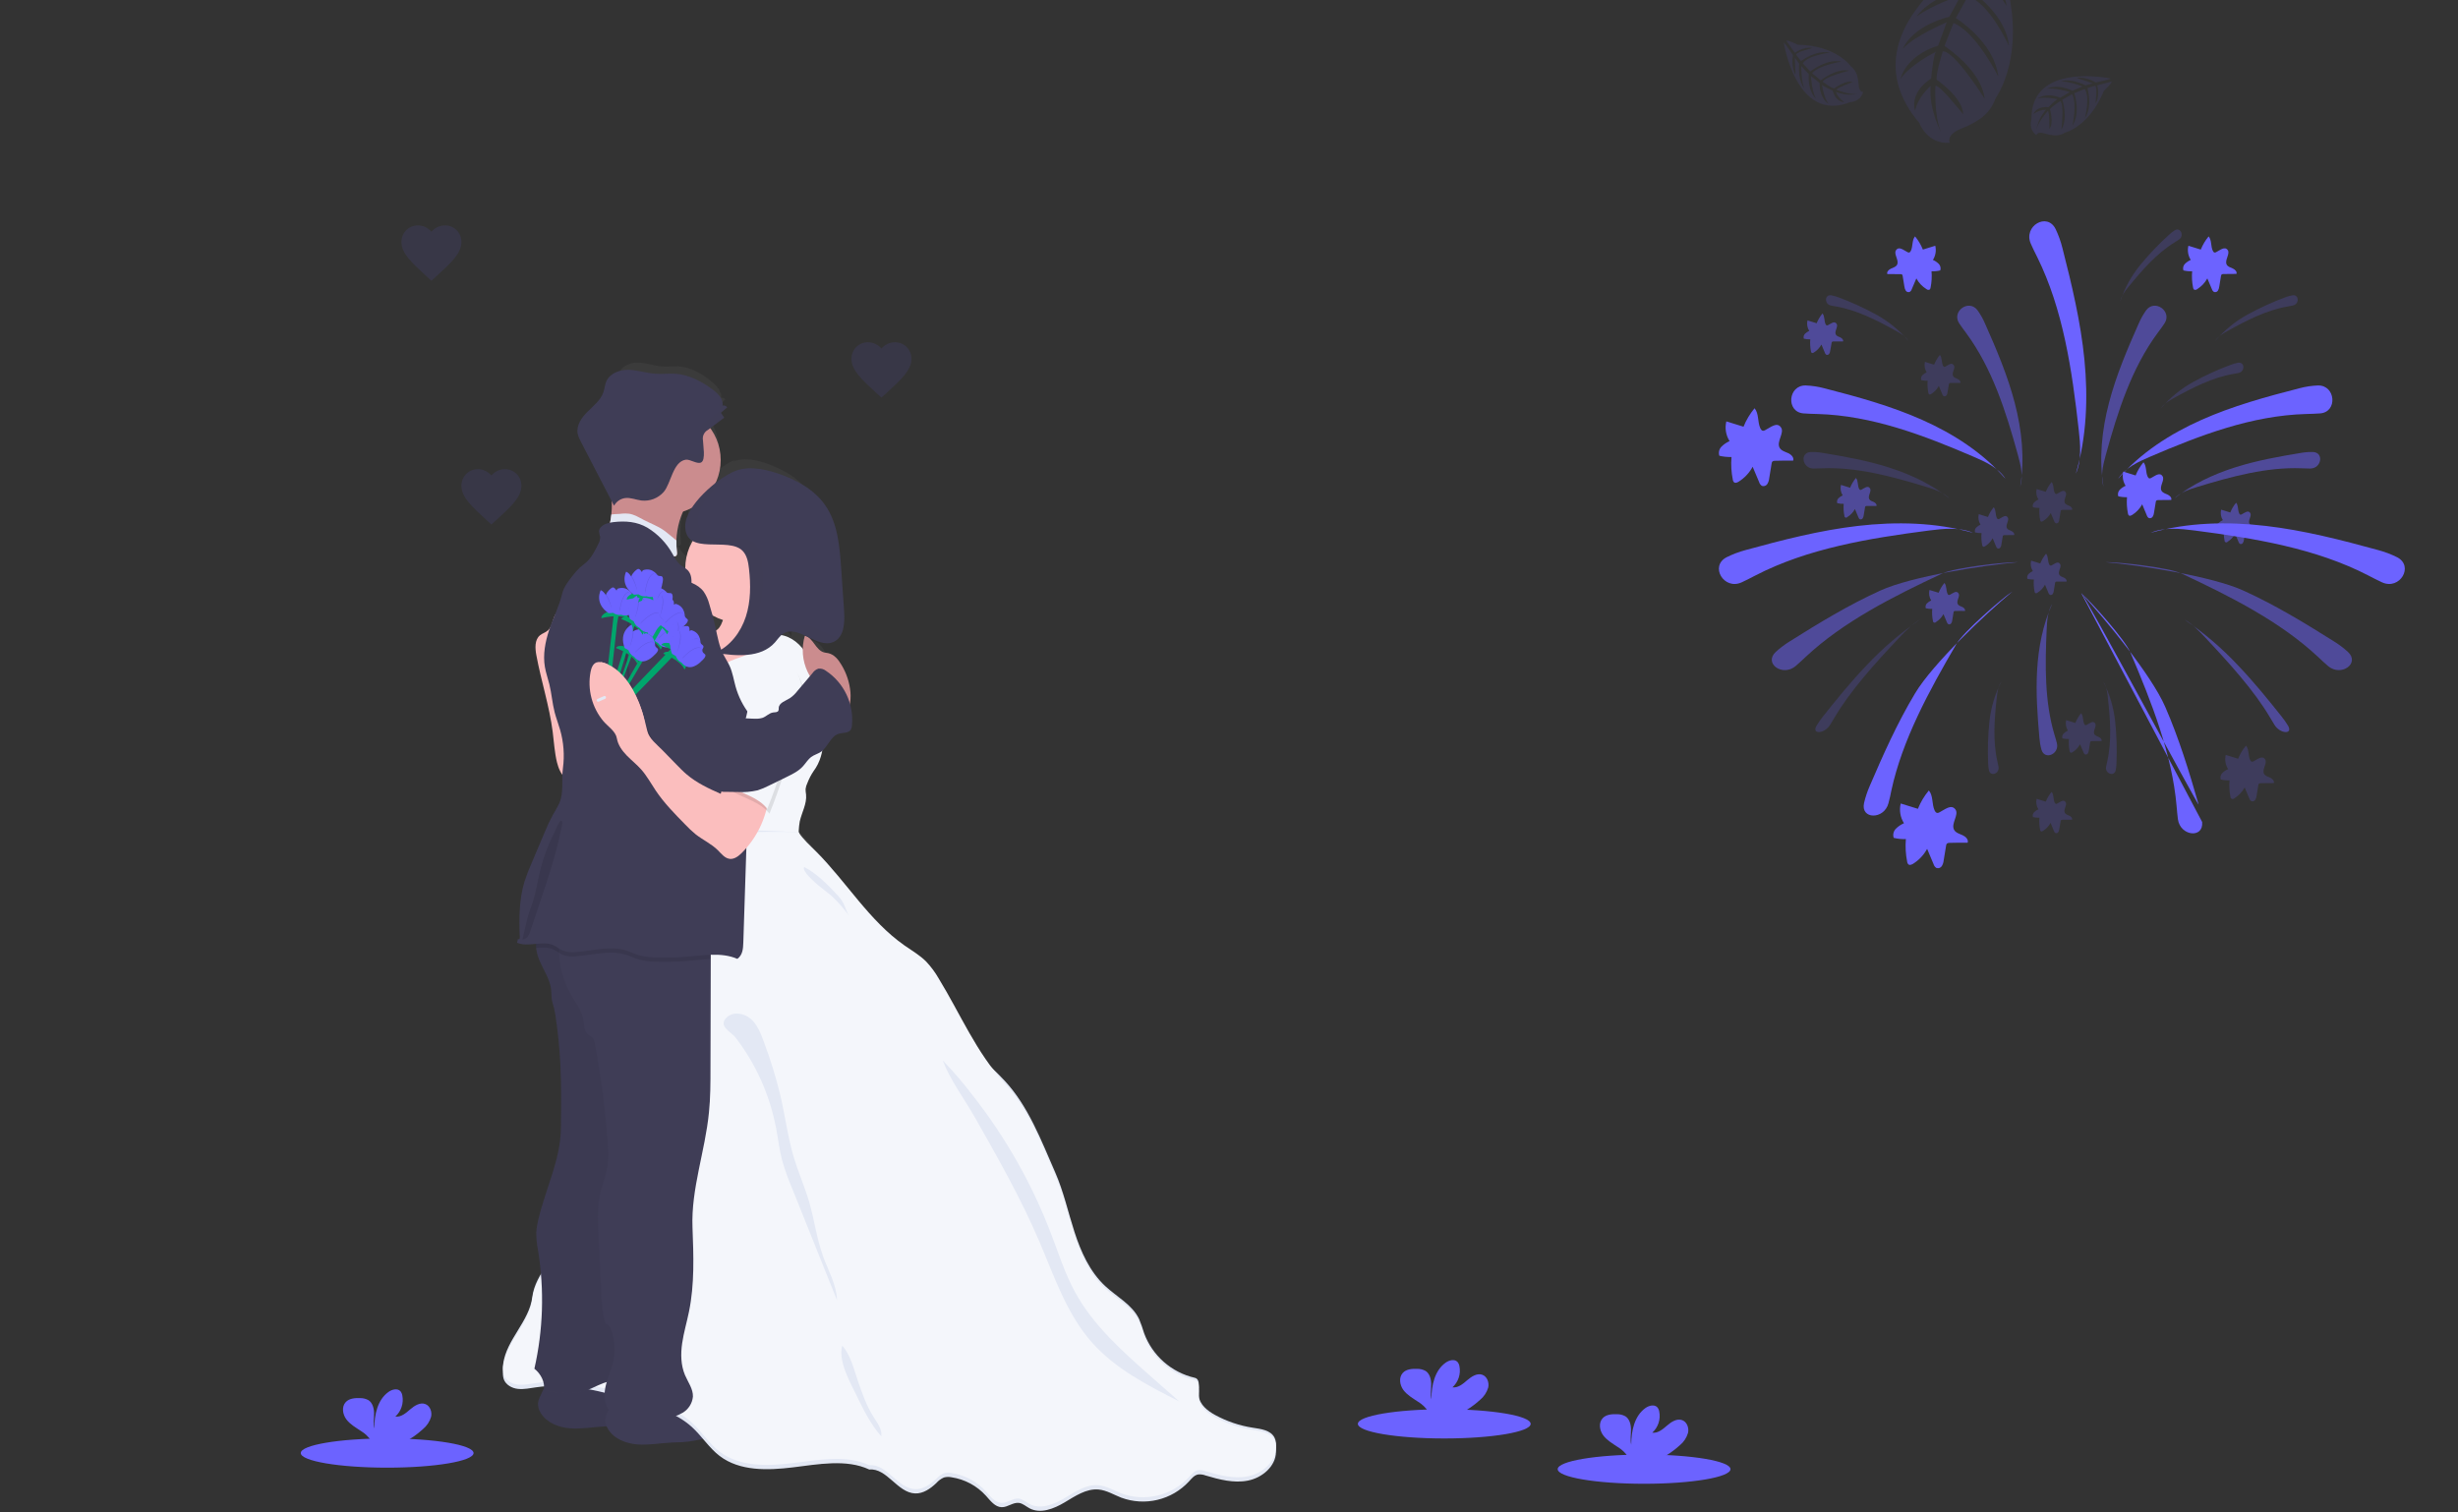<svg width="1144" height="704" viewBox="0 0 1144 704" fill="none" xmlns="http://www.w3.org/2000/svg">
<rect x="0" y="0" width="1144" height="704" fill="#333333" stroke="none"/>
<g id="wedding 1" clip-path="url(#clip0_4:134)">
<path id="Vector" d="M672.19 669.56C694.397 669.56 712.4 666.515 712.4 662.76C712.4 659.004 694.397 655.96 672.19 655.96C649.983 655.96 631.98 659.004 631.98 662.76C631.98 666.515 649.983 669.56 672.19 669.56Z" fill="#6C63FF"/>
<path id="Vector_2" d="M688.82 651.62C690.656 650.124 691.992 648.105 692.65 645.83C693.15 643.54 692.17 640.78 689.97 639.94C687.51 639 684.88 640.71 682.89 642.43C680.9 644.15 678.61 646.11 676.01 645.75C677.35 644.533 678.352 642.99 678.92 641.271C679.488 639.552 679.601 637.716 679.25 635.94C679.136 635.204 678.825 634.513 678.35 633.94C676.98 632.48 674.51 633.1 672.87 634.25C667.67 637.91 666.22 644.97 666.19 651.33C665.67 649.04 666.11 646.65 666.1 644.33C666.09 642.01 665.44 639.33 663.45 638.1C662.223 637.44 660.843 637.115 659.45 637.16C657.12 637.07 654.51 637.3 652.92 639.01C650.92 641.14 651.45 644.7 653.17 647.01C654.89 649.32 657.52 650.82 659.94 652.43C661.876 653.584 663.527 655.16 664.77 657.04C664.92 657.303 665.041 657.581 665.13 657.87H679.79C683.068 656.203 686.106 654.101 688.82 651.62V651.62Z" fill="#6C63FF"/>
<path id="Vector_3" d="M765.19 690.65C787.397 690.65 805.4 687.606 805.4 683.85C805.4 680.095 787.397 677.05 765.19 677.05C742.983 677.05 724.98 680.095 724.98 683.85C724.98 687.606 742.983 690.65 765.19 690.65Z" fill="#6C63FF"/>
<path id="Vector_4" d="M781.82 672.73C783.656 671.235 784.992 669.215 785.65 666.94C786.15 664.64 785.17 661.89 782.97 661.05C780.51 660.11 777.88 661.81 775.89 663.54C773.9 665.27 771.61 667.22 769.01 666.86C770.35 665.643 771.352 664.1 771.92 662.381C772.488 660.662 772.601 658.826 772.25 657.05C772.138 656.314 771.827 655.622 771.35 655.05C769.98 653.59 767.51 654.21 765.87 655.36C760.67 659.02 759.22 666.08 759.19 672.44C758.67 670.15 759.11 667.76 759.1 665.44C759.09 663.12 758.44 660.44 756.45 659.21C755.223 658.55 753.843 658.226 752.45 658.27C750.12 658.18 747.51 658.41 745.92 660.12C743.92 662.25 744.45 665.81 746.17 668.12C747.89 670.43 750.52 671.92 752.94 673.54C754.876 674.694 756.527 676.27 757.77 678.15C757.92 678.413 758.041 678.691 758.13 678.98H772.79C776.066 677.31 779.103 675.208 781.82 672.73Z" fill="#6C63FF"/>
<path id="Vector_5" d="M180.19 683.15C202.397 683.15 220.4 680.106 220.4 676.35C220.4 672.595 202.397 669.55 180.19 669.55C157.983 669.55 139.98 672.595 139.98 676.35C139.98 680.106 157.983 683.15 180.19 683.15Z" fill="#6C63FF"/>
<path id="Vector_6" d="M196.82 665.23C198.656 663.735 199.992 661.715 200.65 659.44C201.15 657.15 200.17 654.39 197.97 653.55C195.51 652.61 192.88 654.32 190.89 656.04C188.9 657.76 186.61 659.73 184.01 659.36C185.35 658.143 186.352 656.6 186.92 654.881C187.488 653.162 187.601 651.326 187.25 649.55C187.136 648.814 186.825 648.123 186.35 647.55C184.98 646.09 182.51 646.71 180.87 647.86C175.67 651.52 174.22 658.59 174.19 664.94C173.67 662.65 174.11 660.26 174.1 657.94C174.09 655.62 173.44 652.94 171.45 651.71C170.223 651.05 168.843 650.726 167.45 650.77C165.12 650.68 162.51 650.92 160.92 652.63C158.92 654.75 159.45 658.31 161.17 660.63C162.89 662.95 165.52 664.44 167.94 666.05C169.876 667.204 171.527 668.78 172.77 670.66C172.92 670.923 173.041 671.201 173.13 671.49H187.79C191.069 669.82 194.106 667.715 196.82 665.23V665.23Z" fill="#6C63FF"/>
<path id="Vector_7" d="M561.93 661C561.935 660.91 561.935 660.82 561.93 660.73C561.993 659.454 561.749 658.182 561.22 657.02C559.6 653.74 555.7 653.2 552.39 652.63C546.939 651.695 541.716 649.73 537 646.84C533.87 644.93 530.66 642.12 530.27 638.17C530.27 637.36 530.33 636.55 530.27 635.81C530.27 635.27 530.27 634.74 530.27 634.23C530.27 632.12 530.15 630.18 528.58 629.8C519.2 627.48 511.09 619.49 507.86 609.36C507.17 607.2 506.69 604.95 505.8 602.88C502.97 596.32 496.67 592.76 491.91 587.8C485.65 581.27 482.02 572.19 479.39 563.08C476.76 553.97 474.94 544.54 471.49 535.77C465.74 521.14 460.55 505.56 450.8 493.87C449.33 492.1 447.71 490.29 446 488.46C437.33 475.8 431.44 460.83 423.93 447.17C422.497 444.37 420.749 441.743 418.72 439.34C416.12 436.46 412.9 434.4 409.9 432.05C395.45 420.77 386.21 403.05 373.76 389.12C371.59 386.69 368.21 383.27 366.61 380.34C366.601 378.63 366.748 376.923 367.05 375.24C367.85 371.09 370 367.15 369.63 362.92C369.5 362.096 369.43 361.264 369.42 360.43C369.522 359.469 369.779 358.53 370.18 357.65C370.824 355.743 371.676 353.912 372.72 352.19C374.532 349.406 375.725 346.265 376.22 342.98C378.71 340.62 379.79 336.3 382.9 335.21C384.63 334.61 386.9 335.02 387.9 333.31C388.189 332.724 388.349 332.083 388.37 331.43C388.685 328.053 388.397 324.647 387.52 321.37C387.771 319.639 387.838 317.886 387.72 316.14C387.379 311.788 386.136 307.555 384.07 303.71C382.8 301.29 381.07 298.87 378.6 298.31C378.06 298.19 377.51 298.16 376.99 298C373.81 297.07 372.71 292.16 369.84 290.64C373.53 292.64 377.3 294.9 380.77 293.22C385.13 291.09 385.49 284.45 385.16 279.15L384 259.52C383.38 249.52 382.6 238.91 377.45 230.67C372.81 223.23 365.21 218.76 357.45 215.97C352.21 214.08 346.45 212.87 341.26 214.8C341.57 214.58 341.87 214.36 342.17 214.16C341.531 214.35 340.907 214.584 340.3 214.86C337.578 216.243 335.05 217.978 332.78 220.02C334.038 216.836 334.683 213.443 334.68 210.02C334.709 204.898 333.257 199.877 330.5 195.56L336.36 190.63L334.99 188.4L337.57 185.94C337.408 185.677 337.181 185.46 336.912 185.31C336.642 185.159 336.339 185.08 336.03 185.08C335.91 185.07 335.79 185.07 335.67 185.08C335.762 184.345 335.701 183.6 335.49 182.89L335.31 183.06C335.154 182.449 334.912 181.863 334.59 181.32H334.8C334.676 181.095 334.54 180.878 334.39 180.67C334.39 180.77 334.39 180.88 334.39 180.98C333.546 179.738 332.514 178.634 331.33 177.71C326.85 174.03 321.72 170.98 316.17 170.57C313.47 170.37 310.76 170.8 308.06 170.57C304.42 170.32 300.89 168.94 297.24 168.79C293.59 168.64 289.48 170.13 287.97 173.79C287.32 175.39 287.23 177.19 286.74 178.84C285.65 182.52 282.74 185.07 280.27 187.79C277.8 190.51 275.51 194.16 276.19 197.96C276.461 199.169 276.884 200.338 277.45 201.44L290.12 228.8C290.172 230.802 290.112 232.805 289.94 234.8C289.86 235.66 289.75 236.53 289.61 237.41C289.55 237.78 289.48 238.16 289.39 238.54C287.894 238.792 286.539 239.573 285.57 240.74C285.208 241.195 284.979 241.742 284.91 242.32C284.982 243.237 285.143 244.144 285.39 245.03C285.41 246.21 285.131 247.376 284.58 248.42C283.31 251.37 281.96 254.37 279.8 256.58C278.92 257.49 277.92 258.25 277.03 259.15C276.015 260.23 275.088 261.391 274.26 262.62C272.41 265.22 270.5 267.94 269.82 271.18C268.7 276.48 266.44 281.52 264.82 286.69C264.589 287.107 264.303 287.49 263.97 287.83C262.97 288.77 261.69 289.17 260.71 290.09C258.51 292.17 258.71 295.97 259.25 299.14C261.19 310.92 264.59 322.39 265.94 334.27C266.48 338.93 266.7 343.67 267.74 348.22C268.124 350.186 268.851 352.068 269.89 353.78C269.74 358.25 270.2 362.78 268.61 366.9C267.87 368.76 266.84 370.46 265.94 372.24C264.694 374.805 263.589 377.435 262.63 380.12L257.2 394.42C256.2 397.13 255.14 399.86 254.36 402.68C252.11 410.89 252.1 419.68 252.42 428.23C252.461 428.494 252.404 428.765 252.26 428.99C252.1 429.19 251.72 429.13 251.71 428.86C251.64 429.36 251.36 430.21 251.3 430.7C253.72 431.88 256.44 431.5 259.14 431.21C259.14 431.47 259.14 431.74 259.14 432C259.135 432.063 259.135 432.127 259.14 432.19C259.164 433.005 259.248 433.817 259.39 434.62C259.39 434.62 259.39 434.62 259.39 434.68C259.46 435.09 259.55 435.49 259.64 435.89C259.64 436 259.64 436.1 259.72 436.21C259.81 436.57 259.91 436.94 260.02 437.29C260.08 437.48 260.13 437.65 260.19 437.83C260.25 438.01 260.34 438.27 260.42 438.48C260.5 438.69 260.51 438.75 260.56 438.88C261.22 440.6 262.01 442.26 262.76 443.94C264.048 446.539 264.909 449.328 265.31 452.2C265.37 452.86 265.39 453.52 265.42 454.2V454.89C265.44 455.603 265.5 456.314 265.6 457.02C265.78 458.16 266.12 459.25 266.39 460.37C266.55 461.03 266.67 461.71 266.79 462.37C266.91 463.03 267.02 463.9 267.12 464.66C267.873 470.313 268.43 475.98 268.79 481.66C268.88 483.03 268.96 484.41 269.03 485.78C269.5 495.78 269.38 505.78 269.26 515.84C269.194 519.122 268.859 522.393 268.26 525.62C266.59 535.09 263.14 544.29 260.86 553.69C260.62 554.69 260.4 555.69 260.19 556.69C259.683 558.809 259.348 560.967 259.19 563.14C259.175 566.038 259.436 568.931 259.97 571.78C260.463 575.24 260.843 578.717 261.11 582.21C259.266 585.464 258.065 589.043 257.57 592.75C256.36 603.88 246.93 612.23 245.65 623.36C245.565 624.067 245.535 624.779 245.56 625.49C245.53 625.95 245.53 626.411 245.56 626.87C245.426 628.052 245.528 629.248 245.86 630.39C246.334 631.587 247.129 632.63 248.158 633.405C249.186 634.179 250.408 634.655 251.69 634.78C254.14 635.09 256.59 634.47 259.03 634.06C260.13 633.87 261.23 633.75 262.33 633.64C262.36 634.019 262.36 634.401 262.33 634.78C261.812 635.709 261.371 636.679 261.01 637.68C260.393 638.852 260.01 640.132 259.88 641.45C259.837 643.006 260.228 644.544 261.01 645.89C263.47 650.38 268.38 652.49 273.08 652.89C277.78 653.29 282.45 652.26 287.15 652.01H287.95C288.112 652.452 288.309 652.88 288.54 653.29C290.99 657.78 295.91 659.89 300.6 660.29C305.29 660.69 309.98 659.67 314.68 659.42C316.08 659.35 317.49 659.35 318.89 659.25C321.763 659.033 324.606 658.513 327.37 657.7C329.36 660.529 331.642 663.14 334.18 665.49C342.42 672.49 353.81 672.09 364.11 670.72C374.41 669.35 386.02 666.81 395.41 671.72C402.61 670.93 406.9 682.36 414.13 682.65C417.45 682.78 420.43 680.45 422.83 677.89C423.654 676.816 424.715 675.947 425.93 675.35C426.934 675.052 427.998 675.017 429.02 675.25C434.622 676.264 439.655 679.303 443.16 683.79C444.98 686.07 446.84 688.94 449.57 689C452.02 689 454.19 686.69 456.62 687C458.27 687.22 459.62 688.63 461.05 689.5C465.53 692.15 471.05 689.7 475.35 686.78C479.65 683.86 484.25 680.33 489.29 680.86C492.56 681.2 495.47 683.24 498.52 684.57C507.92 688.67 519.45 685.57 526.19 677.21C527.26 675.87 528.36 674.32 529.94 673.97C530.996 673.84 532.067 673.999 533.04 674.43C538.69 676.31 544.63 678.04 550.41 676.76C556.19 675.48 561.69 670.25 561.81 663.67C561.818 663.269 561.802 662.869 561.76 662.47C561.76 662.22 561.81 661.96 561.81 661.7C561.865 661.47 561.905 661.236 561.93 661ZM334.93 285.28C334.529 286.333 333.835 287.249 332.93 287.92C332.85 287.49 332.77 287.06 332.68 286.62C332.32 284.76 331.91 282.91 331.47 281.07C332.804 281.926 334.229 282.631 335.72 283.17C335.43 283.87 335.19 284.62 334.9 285.28H334.93ZM320.27 240.14C320.27 240.21 320.27 240.28 320.27 240.35C320.27 243.87 321.49 245.88 323.27 247.03C321.284 250.882 320.255 255.156 320.27 259.49C319.59 258.96 318.86 258.49 318.27 257.9C317.175 256.773 316.285 255.463 315.64 254.03C315.927 254.079 316.222 254.033 316.48 253.9C316.99 253.55 316.97 252.73 316.9 252.07C316.224 245.791 317.071 239.442 319.37 233.56C320.539 233.148 321.667 232.629 322.74 232.01C321.253 234.424 320.41 237.178 320.29 240.01C320.29 240.01 320.24 240.09 320.24 240.14H320.27ZM369.21 290.33C368.692 292.269 368.406 294.263 368.36 296.27C366.548 293.491 363.875 291.384 360.75 290.27C360.382 290.16 360.008 290.07 359.63 290C359.863 289.768 360.114 289.554 360.38 289.36C363.25 287.36 366.48 288.76 369.78 290.51C369.584 290.437 369.384 290.377 369.18 290.33H369.21Z" fill="url(#paint0_linear_4:134)"/>
<path id="Vector_8" d="M250.4 653.21C250.359 654.813 250.81 656.39 251.69 657.73C254.48 662.3 260.08 664.44 265.41 664.84C270.74 665.24 276.08 664.2 281.41 663.95C283.01 663.88 284.61 663.87 286.2 663.78C294.48 663.28 302.39 660.35 310.2 657.45C311.48 656.98 312.97 656.22 313.04 654.87C313.008 654.404 312.872 653.95 312.644 653.542C312.416 653.134 312.1 652.782 311.72 652.51C310.699 651.617 309.549 650.882 308.31 650.33C303.97 648.42 298.77 648.92 294.65 646.57C293.74 646.05 292.91 645.41 291.96 644.98C290.849 644.533 289.675 644.263 288.48 644.18C283.323 643.594 278.107 643.766 273 644.69C269.11 645.4 265.28 646.55 261.33 646.83C259.834 646.959 258.327 646.861 256.86 646.54C255.86 646.31 254.59 645.41 253.64 646.01C252.69 646.61 252.16 648.52 251.71 649.37C251.009 650.544 250.563 651.852 250.4 653.21V653.21Z" fill="#3F3D56"/>
<path id="Vector_9" opacity="0.05" d="M250.4 653.21C250.359 654.813 250.81 656.39 251.69 657.73C254.48 662.3 260.08 664.44 265.41 664.84C270.74 665.24 276.08 664.2 281.41 663.95C283.01 663.88 284.61 663.87 286.2 663.78C294.48 663.28 302.39 660.35 310.2 657.45C311.48 656.98 312.97 656.22 313.04 654.87C313.008 654.404 312.872 653.95 312.644 653.542C312.416 653.134 312.1 652.782 311.72 652.51C310.699 651.617 309.549 650.882 308.31 650.33C303.97 648.42 298.77 648.92 294.65 646.57C293.74 646.05 292.91 645.41 291.96 644.98C290.849 644.533 289.675 644.263 288.48 644.18C283.323 643.594 278.107 643.766 273 644.69C269.11 645.4 265.28 646.55 261.33 646.83C259.834 646.959 258.327 646.861 256.86 646.54C255.86 646.31 254.59 645.41 253.64 646.01C252.69 646.61 252.16 648.52 251.71 649.37C251.009 650.544 250.563 651.852 250.4 653.21V653.21Z" fill="black"/>
<path id="Vector_10" d="M281.72 660.71C281.675 662.314 282.125 663.892 283.01 665.23C285.8 669.8 291.39 671.94 296.73 672.34C302.07 672.74 307.4 671.7 312.73 671.45C314.33 671.38 315.92 671.37 317.52 671.28C325.8 670.78 333.71 667.85 341.52 664.95C342.8 664.47 344.29 663.72 344.36 662.36C344.328 661.895 344.192 661.443 343.964 661.037C343.736 660.63 343.42 660.28 343.04 660.01C342.021 659.114 340.871 658.378 339.63 657.83C335.29 655.92 330.09 656.41 325.97 654.06C325.06 653.55 324.23 652.9 323.28 652.48C322.168 652.034 320.994 651.761 319.8 651.67C314.642 651.087 309.427 651.263 304.32 652.19C300.43 652.9 296.6 654.05 292.65 654.32C291.154 654.458 289.647 654.363 288.18 654.04C287.18 653.81 285.91 652.91 284.96 653.51C284.01 654.11 283.47 656.02 283.03 656.87C282.325 658.042 281.878 659.351 281.72 660.71V660.71Z" fill="#3F3D56"/>
<path id="Vector_11" d="M265.36 286.37C264.997 285.362 264.334 284.49 263.46 283.87C261.37 282.71 258.9 284.87 257.99 287.04C257.08 289.21 256.78 291.87 254.99 293.44C253.9 294.44 252.4 294.8 251.28 295.74C248.78 297.85 249.03 301.74 249.62 304.94C251.83 316.94 255.7 328.6 257.24 340.69C257.85 345.44 258.1 350.26 259.24 354.89C259.94 357.63 261.05 360.41 263.24 362.19C265.43 363.97 268.93 364.4 270.99 362.46C267.265 352.363 265.404 341.672 265.5 330.91C265.56 323.91 266.5 316.91 266.69 309.83C266.9 303.65 266.59 297.46 266.28 291.28C266.309 289.693 266.009 288.116 265.4 286.65C265.077 285.926 264.547 285.314 263.875 284.892C263.204 284.47 262.423 284.257 261.63 284.28" fill="#FBBEBE"/>
<path id="Vector_12" d="M310.26 239.3C324.161 239.3 335.43 228.031 335.43 214.13C335.43 200.229 324.161 188.96 310.26 188.96C296.359 188.96 285.09 200.229 285.09 214.13C285.09 228.031 296.359 239.3 310.26 239.3Z" fill="#CB8C8E"/>
<path id="Vector_13" d="M344.18 289.8C358.125 289.8 369.43 278.495 369.43 264.55C369.43 250.605 358.125 239.3 344.18 239.3C330.235 239.3 318.93 250.605 318.93 264.55C318.93 278.495 330.235 289.8 344.18 289.8Z" fill="#FBBEBE"/>
<path id="Vector_14" d="M354.57 289C354.79 291 355.57 293.33 357.48 293.84C358.366 293.946 359.258 293.996 360.15 293.99C360.861 294.122 361.53 294.421 362.102 294.862C362.674 295.304 363.133 295.876 363.44 296.53C364.043 297.853 364.282 299.314 364.13 300.76C363.965 302.959 363.258 305.082 362.07 306.94C359.819 310.163 356.562 312.548 352.81 313.72C349.085 314.868 345.239 315.576 341.35 315.83C339.626 316.108 337.864 316.054 336.16 315.67C335.088 315.32 334.076 314.807 333.16 314.15C330.313 312.241 327.82 309.852 325.79 307.09C324.299 305.168 323.219 302.958 322.62 300.6C322.045 298.232 322.377 295.736 323.55 293.6C323.91 292.893 324.504 292.331 325.23 292.01C327.37 291.24 329.31 293.89 331.58 293.95C333.38 293.95 334.8 292.41 335.58 290.79C336.36 289.17 336.77 287.34 337.93 285.97C339.28 284.36 341.4 283.65 343.43 283.11C346.77 282.23 351.15 280.9 354.63 281.27C356.54 281.46 355.29 282.6 354.85 283.98C354.408 285.616 354.313 287.325 354.57 289V289Z" fill="#FBBEBE"/>
<path id="Vector_15" d="M330.77 315.35C333.84 313.97 335.54 310.64 338.28 308.67C340.58 307.02 343.45 306.43 346.08 305.38C348.749 304.315 351.192 302.754 353.28 300.78C355.18 298.99 356.87 296.78 359.28 295.9C361.121 295.315 363.099 295.315 364.94 295.9C370.13 297.34 374.12 301.66 376.44 306.51C378.76 311.36 379.65 316.76 380.52 322.07L381.82 330.07C382.785 334.957 383.251 339.929 383.21 344.91C383 349.91 381.7 354.91 378.67 358.91C377.497 360.643 376.528 362.505 375.78 364.46C375.332 365.349 375.044 366.311 374.93 367.3C374.938 368.148 375.014 368.994 375.16 369.83C375.58 374.13 373.16 378.14 372.22 382.36C371.733 385.189 371.585 388.066 371.78 390.93C371.756 391.303 371.832 391.676 372 392.01C372.215 392.311 372.509 392.546 372.85 392.69C373.51 393.04 374.19 393.37 374.85 393.69C369.332 394.916 363.693 395.513 358.04 395.47C348.13 395.24 338.46 392.47 328.61 391.32C328.24 386.8 329.48 382.44 329.76 377.92C329.817 374.97 329.633 372.02 329.21 369.1C328.386 361.117 328.463 353.066 329.44 345.1C329.78 342.3 330.24 339.51 330.37 336.69C330.52 333.35 330.22 330 330.46 326.69C330.69 323.52 331.46 320.38 331.54 317.2C331.634 316.85 331.61 316.478 331.47 316.144C331.331 315.809 331.085 315.53 330.77 315.35V315.35Z" fill="#F4F6FB"/>
<path id="Vector_16" d="M341.93 386.41C352.29 386.47 361.42 386.77 371.75 387.48C373.57 390.48 369.21 398.57 371.68 401.05C385.84 415.24 388.99 434.31 405.43 445.8C408.84 448.18 418.43 450.11 421.43 453.05C423.78 455.38 420.19 453.72 421.93 456.55C431.93 472.87 454.48 488.98 467.55 503.01C478.63 514.9 484.55 530.76 491.09 545.65C495.01 554.56 497.09 564.17 500.09 573.44C503.09 582.71 507.22 591.94 514.34 598.58C519.76 603.64 526.93 607.26 530.14 613.93C531.044 616.085 531.828 618.289 532.49 620.53C534.381 625.683 537.528 630.283 541.645 633.913C545.763 637.543 550.721 640.089 556.07 641.32C558.98 641.96 557.65 646.81 557.95 649.78C558.36 653.84 562.03 656.72 565.61 658.67C571.056 661.628 576.974 663.621 583.1 664.56C586.86 665.13 591.3 665.69 593.1 669.02C593.697 670.187 593.976 671.491 593.91 672.8C593.78 679.5 587.51 684.8 580.91 686.12C574.31 687.44 567.57 685.66 561.15 683.75C560.029 683.309 558.817 683.148 557.62 683.28C555.82 683.63 554.62 685.21 553.35 686.58C549.43 690.797 544.35 693.758 538.749 695.091C533.149 696.424 527.279 696.069 521.88 694.07C518.4 692.71 515.1 690.64 511.38 690.29C505.64 689.75 500.45 693.35 495.51 696.29C490.57 699.23 484.33 701.75 479.24 699.05C477.56 698.17 476.08 696.74 474.24 696.51C471.47 696.19 469 698.59 466.24 698.51C463.14 698.45 461.01 695.51 458.94 693.21C454.73 688.569 449.039 685.533 442.84 684.62C441.678 684.377 440.476 684.412 439.33 684.72C437.975 685.306 436.769 686.187 435.8 687.3C433.07 689.91 429.68 692.3 425.91 692.14C417.68 691.85 412.79 680.22 404.6 681.02C393.92 676.02 380.7 678.6 368.99 680.02C357.28 681.44 344.31 681.85 334.93 674.7C329.99 670.92 326.64 665.43 322.03 661.24C314.75 654.62 304.93 651.73 295.46 649.03C280.46 644.75 264.88 640.43 249.46 642.76C246.68 643.18 243.89 643.76 241.1 643.49C238.31 643.22 235.45 641.65 234.47 639.03C234.042 637.686 233.946 636.259 234.19 634.87C235.64 623.55 246.37 615.05 247.74 603.72C248.43 598.1 251.45 593.18 254.67 588.53C257.41 584.372 259.911 580.062 262.16 575.62C267.49 565.62 272.84 555.62 276.86 545.06C281.09 533.95 283.8 522.33 286.5 510.75C289.1 499.58 290.34 488.14 292.21 476.82C293.57 468.59 295.7 460.51 297.83 452.44C304.13 428.6 310.47 404.62 320.83 382.26C327.57 384.16 335 386.37 341.93 386.41Z" fill="#E3E8F4"/>
<path id="Vector_17" d="M341.93 389.41C352.29 389.47 361.42 388.77 371.75 389.48C373.57 392.48 377.42 395.94 379.89 398.41C394.05 412.62 404.57 430.62 421 442.1C424.41 444.49 428.07 446.59 431 449.52C433.29 451.94 435.281 454.626 436.93 457.52C446.93 473.85 454.44 492.02 467.51 506.05C478.59 517.94 484.51 533.8 491.05 548.69C494.97 557.6 497.05 567.21 500.05 576.48C503.05 585.75 507.18 594.98 514.3 601.62C519.72 606.68 526.89 610.3 530.1 616.97C531.003 619.125 531.788 621.329 532.45 623.57C534.341 628.723 537.488 633.323 541.605 636.953C545.723 640.583 550.681 643.129 556.03 644.36C558.94 645 557.61 649.85 557.91 652.82C558.32 656.88 561.99 659.76 565.57 661.71C571.016 664.669 576.934 666.661 583.06 667.6C586.82 668.17 591.26 668.73 593.06 672.06C593.657 673.227 593.936 674.531 593.87 675.84C593.74 682.54 587.47 687.84 580.87 689.16C574.27 690.48 567.53 688.7 561.11 686.79C559.989 686.349 558.777 686.188 557.58 686.32C555.78 686.67 554.58 688.25 553.31 689.62C549.39 693.837 544.31 696.798 538.709 698.131C533.109 699.464 527.239 699.109 521.84 697.11C518.36 695.75 515.06 693.68 511.34 693.33C505.6 692.79 500.41 696.39 495.47 699.33C490.53 702.27 484.29 704.79 479.2 702.09C477.52 701.21 476.04 699.78 474.2 699.55C471.43 699.23 468.96 701.63 466.2 701.55C463.1 701.49 460.97 698.55 458.9 696.25C454.706 691.602 449.03 688.552 442.84 687.62C441.678 687.377 440.476 687.412 439.33 687.72C437.975 688.306 436.769 689.187 435.8 690.3C433.07 692.91 429.68 695.3 425.91 695.14C417.68 694.85 412.79 683.22 404.6 684.02C393.92 679.02 380.7 681.6 368.99 683.02C357.28 684.44 344.31 684.85 334.93 677.7C329.99 673.92 326.64 668.43 322.03 664.24C314.75 657.62 304.93 654.73 295.46 652.03C280.46 647.75 264.88 643.43 249.46 645.76C246.68 646.18 243.89 646.76 241.1 646.49C238.31 646.22 235.45 644.65 234.47 642.03C234.042 640.686 233.946 639.259 234.19 637.87C235.64 626.55 246.37 618.05 247.74 606.72C248.43 601.1 251.45 596.18 254.67 591.53C257.41 587.372 259.911 583.062 262.16 578.62C267.49 568.62 272.84 558.62 276.86 548.06C281.09 536.95 283.8 525.33 286.5 513.75C289.1 502.58 290.34 491.14 292.21 479.82C293.57 471.59 295.7 463.51 297.83 455.44C304.13 431.6 310.47 407.62 320.83 385.26C327.57 387.16 335 389.37 341.93 389.41Z" fill="#E3E8F4"/>
<path id="Vector_18" d="M341.93 387.41C352.29 387.47 361.42 386.77 371.75 387.48C373.57 390.48 377.42 393.94 379.89 396.41C394.05 410.62 404.57 428.62 421 440.1C424.41 442.49 428.07 444.59 431 447.52C433.29 449.94 435.281 452.626 436.93 455.52C446.93 471.85 454.44 490.02 467.51 504.05C478.59 515.94 484.51 531.8 491.05 546.69C494.97 555.6 497.05 565.21 500.05 574.48C503.05 583.75 507.18 592.98 514.3 599.62C519.72 604.68 526.89 608.3 530.1 614.97C531.003 617.125 531.788 619.329 532.45 621.57C534.341 626.723 537.488 631.323 541.605 634.953C545.723 638.583 550.681 641.129 556.03 642.36C558.94 643 557.61 647.85 557.91 650.82C558.32 654.88 561.99 657.76 565.57 659.71C571.016 662.669 576.934 664.661 583.06 665.6C586.82 666.17 591.26 666.73 593.06 670.06C593.657 671.227 593.936 672.531 593.87 673.84C593.74 680.54 587.47 685.84 580.87 687.16C574.27 688.48 567.53 686.7 561.11 684.79C559.989 684.349 558.777 684.188 557.58 684.32C555.78 684.67 554.58 686.25 553.31 687.62C549.39 691.837 544.31 694.798 538.709 696.131C533.109 697.464 527.239 697.109 521.84 695.11C518.36 693.75 515.06 691.68 511.34 691.33C505.6 690.79 500.41 694.39 495.47 697.33C490.53 700.27 484.29 702.79 479.2 700.09C477.52 699.21 476.04 697.78 474.2 697.55C471.43 697.23 468.96 699.63 466.2 699.55C463.1 699.49 460.97 696.55 458.9 694.25C454.706 689.602 449.03 686.552 442.84 685.62C441.678 685.377 440.476 685.412 439.33 685.72C437.975 686.306 436.769 687.187 435.8 688.3C433.07 690.91 429.68 693.3 425.91 693.14C417.68 692.85 412.79 681.22 404.6 682.02C393.92 677.02 380.7 679.6 368.99 681.02C357.28 682.44 344.31 682.85 334.93 675.7C329.99 671.92 326.64 666.43 322.03 662.24C314.75 655.62 304.93 652.73 295.46 650.03C280.46 645.75 264.88 641.43 249.46 643.76C246.68 644.18 243.89 644.76 241.1 644.49C238.31 644.22 235.45 642.65 234.47 640.03C234.042 638.686 233.946 637.259 234.19 635.87C235.64 624.55 246.37 616.05 247.74 604.72C248.43 599.1 251.45 594.18 254.67 589.53C257.41 585.372 259.911 581.062 262.16 576.62C267.49 566.62 272.84 556.62 276.86 546.06C281.09 534.95 283.8 523.33 286.5 511.75C289.1 500.58 290.34 489.14 292.21 477.82C293.57 469.59 295.7 461.51 297.83 453.44C304.13 429.6 310.47 405.62 320.83 383.26C327.57 385.16 335 387.37 341.93 387.41Z" fill="#F4F6FB"/>
<path id="Vector_19" d="M251.74 433.3C248.44 436.91 249.19 442.65 251.12 447.14C253.05 451.63 255.98 455.84 256.52 460.7C256.7 462.32 256.6 463.96 256.88 465.57C257.09 466.73 257.48 467.84 257.78 468.98C258.144 470.423 258.425 471.885 258.62 473.36C259.68 480.48 260.4 487.66 260.78 494.86C261.33 505.04 261.19 515.25 261.05 525.45C260.85 539.72 254.05 553.08 250.74 566.96C250.158 569.107 249.776 571.303 249.6 573.52C249.585 576.472 249.877 579.418 250.47 582.31C253.392 600.514 252.798 619.11 248.72 637.09C251.72 639.45 253.81 643.41 253.09 647.15C259.54 648.28 266.29 649.39 272.5 647.34C276.25 646.11 279.62 643.77 283.5 643.04C286.5 642.49 289.97 642.77 292.09 640.59C292.952 639.572 293.58 638.377 293.93 637.09C301.25 615.79 299.2 592.6 298.79 570.09C298.57 557.99 298.79 545.88 298.33 533.79C297.427 512.234 294.044 490.853 288.25 470.07C285.45 460.07 282.75 450.07 277.25 441.2C276.143 439.149 274.575 437.383 272.67 436.04C270.58 434.76 268.05 434.45 265.61 434.17C260.51 433.62 256.84 433.88 251.74 433.3Z" fill="#3F3D56"/>
<path id="Vector_20" opacity="0.05" d="M293.93 637.1C293.577 638.383 292.95 639.574 292.09 640.59C289.97 642.78 286.49 642.49 283.5 643.05C283.12 643.12 282.74 643.21 282.37 643.31C278.96 644.22 275.88 646.23 272.51 647.31C266.29 649.31 259.51 648.25 253.09 647.12C253.81 643.38 251.72 639.41 248.72 637.05C252.801 619.074 253.399 600.481 250.48 582.28C249.878 579.389 249.584 576.443 249.6 573.49C249.78 571.273 250.162 569.078 250.74 566.93C254.03 553.04 260.85 539.68 261.05 525.41C261.19 515.21 261.33 505 260.79 494.82C260.397 487.62 259.673 480.453 258.62 473.32C258.423 471.846 258.146 470.384 257.79 468.94C257.48 467.81 257.09 466.69 256.89 465.53C256.6 463.93 256.7 462.28 256.52 460.66C255.98 455.8 253.06 451.6 251.12 447.11C250.31 445.26 249.784 443.298 249.56 441.29C249.33 439.878 249.406 438.434 249.782 437.053C250.158 435.673 250.826 434.39 251.74 433.29C255.17 433.67 257.94 433.66 260.94 433.79C262.41 433.85 263.94 433.95 265.61 434.14C268.05 434.41 270.61 434.72 272.68 436.01C274.583 437.352 276.148 439.119 277.25 441.17C277.79 442.04 278.3 442.92 278.79 443.81C283.28 451.98 285.73 460.98 288.25 470.03C294.044 490.813 297.426 512.194 298.33 533.75C298.84 545.84 298.57 557.95 298.79 570.06C299.21 592.62 301.25 615.79 293.93 637.1Z" fill="black"/>
<path id="Vector_21" d="M330.8 441.14C330.8 442.89 330.8 444.65 330.8 446.4C330.753 463.293 330.71 480.183 330.67 497.07C330.67 504.02 330.67 510.99 329.95 517.9C328.18 535.9 321.6 553.33 322.3 571.35C322.8 584.44 323.3 597.68 320.67 610.52C319.67 615.44 318.21 620.28 317.49 625.25C316.77 630.22 316.85 635.46 318.82 640.09C320.24 643.4 322.63 646.53 322.5 650.09C322.353 651.62 321.848 653.094 321.026 654.394C320.205 655.693 319.089 656.781 317.77 657.57C315.111 659.116 312.164 660.099 309.11 660.46C305.3 661.091 301.442 661.389 297.58 661.35C292.05 661.29 285.75 660.08 282.89 655.35C280.97 652.17 281.12 648.13 282.04 644.52C282.15 644.1 282.26 643.69 282.38 643.28C283.32 640.13 284.66 637.1 285.38 633.9C286.536 628.849 286.164 623.569 284.31 618.73C283.97 617.83 282.9 616.13 281.94 616.24C280.41 612.29 280.18 607.97 279.94 603.73L278.53 575.03C278.23 568.78 277.93 562.45 279.21 556.33C280.21 551.33 282.34 546.57 282.94 541.5C283.208 538.455 283.192 535.392 282.89 532.35C281.769 516.669 279.739 501.066 276.81 485.62C276.713 484.834 276.451 484.077 276.04 483.4C275.38 482.48 274.23 482.05 273.42 481.25C271.72 479.59 271.88 476.88 271.48 474.53C270.76 470.29 267.95 466.77 265.78 463.07C262.326 457.107 260.393 450.386 260.15 443.5C260.027 440.244 260.292 436.984 260.94 433.79C261.02 433.36 261.12 432.93 261.22 432.5C283.015 431.108 304.899 432.452 326.36 436.5C327.93 436.79 329.69 437.24 330.42 438.66C330.739 439.446 330.869 440.295 330.8 441.14V441.14Z" fill="#3F3D56"/>
<path id="Vector_22" d="M453.58 519.85C464.34 538.79 475.14 557.77 483.7 577.8C490.65 594.05 496.35 611.36 508.01 624.64C518.93 637.07 534.01 644.83 548.82 652.3L535.56 640.62C522.25 628.87 508.66 616.79 500.21 601.18C495.61 592.68 492.69 583.39 489.21 574.34C480.341 551.064 467.99 529.269 452.58 509.7C448.296 504.077 443.688 498.708 438.78 493.62C442.17 502.62 448.8 511.45 453.58 519.85Z" fill="#E3E8F4"/>
<path id="Vector_23" d="M398.69 649.62C401.93 656.28 405.23 663.04 410.17 668.56C410.59 665.26 408.33 662.3 406.54 659.5C403.3 654.41 401.33 648.68 399.36 643.01C397.54 637.76 395.85 630.52 391.98 626.37C390 633.49 395.69 643.5 398.69 649.62Z" fill="#E3E8F4"/>
<path id="Vector_24" d="M361.18 524.88C362.12 529.88 362.67 534.88 363.93 539.77C365.168 544.163 366.688 548.472 368.48 552.67L389.56 605.21C389.38 598.07 385.56 591.61 383.13 584.91C380.13 576.68 379.05 567.91 376.6 559.45C374.6 552.59 371.7 546.04 369.6 539.21C366.68 529.58 365.45 519.52 363.16 509.72C361.092 501.238 358.51 492.889 355.43 484.72C354.03 480.86 352.43 476.85 349.34 474.18C346.25 471.51 341.07 470.75 338.15 473.64C334.04 477.71 340.27 480.26 342.32 482.91C351.799 495.243 358.252 509.629 361.16 524.91L361.18 524.88Z" fill="#E3E8F4"/>
<path id="Vector_25" d="M389.47 416.34C390.589 417.468 391.563 418.731 392.37 420.1C393.5 422.18 393.95 424.61 395.37 426.54C392.869 423.03 390.014 419.786 386.85 416.86C384.93 415.21 382.85 413.79 380.92 412.14C379.45 410.88 373.01 405.42 374.29 403.56C379.93 406.43 385.18 411.71 389.47 416.34Z" fill="#E3E8F4"/>
<path id="Vector_26" d="M322.55 228.46C322.32 230.53 321.05 232.32 319.96 234.1C316.781 239.381 315.008 245.389 314.81 251.55C314.75 253.357 314.83 255.166 315.05 256.96C315.13 257.63 315.15 258.47 314.57 258.82C314.258 258.965 313.909 259.01 313.57 258.95C312.89 258.89 312.23 258.81 311.57 258.7C300.88 256.99 291.52 249.7 280.76 247.86C281.424 247.546 282.013 247.094 282.487 246.533C282.962 245.972 283.31 245.317 283.51 244.61C283.799 243.804 284.016 242.974 284.16 242.13C284.32 241.24 284.44 240.35 284.53 239.48C285.21 233.04 284.23 227.12 283.87 220.58C283.46 212.96 292.87 215.47 298.39 215.37C302.82 215.29 307.33 215.22 311.61 216.42C315.89 217.62 319.96 220.27 321.8 224.31C322.417 225.601 322.676 227.034 322.55 228.46Z" fill="#CB8C8E"/>
<path id="Vector_27" d="M314.57 258.82C314.258 258.965 313.909 259.01 313.57 258.95C312.89 258.89 312.23 258.81 311.57 258.7C310.65 257.84 309.76 256.94 308.91 256C306.91 253.78 305.11 251.34 302.79 249.45C299.207 246.666 294.826 245.103 290.29 244.99C288.023 245.05 285.756 244.923 283.51 244.61C283.799 243.804 284.016 242.974 284.16 242.13C284.32 241.24 284.44 240.35 284.53 239.48C285.784 239.319 287.046 239.229 288.31 239.21C289.794 238.995 291.299 238.965 292.79 239.12C295.26 239.49 297.44 240.87 299.66 242.02C302.73 243.61 306.02 244.81 308.87 246.78C309.75 247.4 310.59 248.08 311.43 248.78C312.57 249.71 313.7 250.65 314.84 251.57C314.78 253.377 314.86 255.186 315.08 256.98C315.13 257.62 315.15 258.47 314.57 258.82Z" fill="#E3E8F4"/>
<path id="Vector_28" opacity="0.1" d="M330.8 441.14C330.8 442.89 330.8 444.65 330.8 446.4C326.64 446.52 322.39 447.13 318.25 447.4C314.36 447.68 310.46 447.69 306.56 447.64C303.509 447.716 300.461 447.379 297.5 446.64C295.37 446.02 293.37 445 291.25 444.36C287.25 443.13 283.03 443.28 278.8 443.78C275.36 444.18 271.89 444.78 268.46 445.09C266.237 445.4 263.973 445.167 261.86 444.41C261.269 444.142 260.701 443.828 260.16 443.47C259.315 442.903 258.433 442.392 257.52 441.94C255.06 440.84 252.32 441.02 249.57 441.28C249.34 439.868 249.416 438.424 249.792 437.043C250.168 435.663 250.836 434.38 251.75 433.28C255.18 433.66 257.95 433.65 260.95 433.78C261.03 433.35 261.13 432.92 261.23 432.49C283.025 431.098 304.909 432.442 326.37 436.49C327.94 436.78 329.7 437.23 330.43 438.65C330.747 439.439 330.874 440.293 330.8 441.14V441.14Z" fill="black"/>
<path id="Vector_29" d="M285.42 243.04C283.25 243.3 280.93 243.85 279.53 245.52C279.123 245.969 278.862 246.53 278.78 247.13C278.863 248.066 279.044 248.991 279.32 249.89C279.342 251.1 279.023 252.292 278.4 253.33C276.95 256.33 275.4 259.39 272.96 261.64C271.96 262.57 270.82 263.34 269.81 264.25C268.661 265.339 267.608 266.523 266.66 267.79C264.55 270.43 262.38 273.2 261.61 276.49C260.26 282.2 257.45 287.59 255.61 293.17C253.77 298.75 252.61 304.69 253.61 310.47C254.08 313.21 255.03 315.84 255.69 318.54C256.75 322.87 257.05 327.35 258.17 331.66C258.88 334.35 259.9 336.95 260.67 339.66C262.349 345.467 262.802 351.559 262 357.55C261.25 363.02 262.51 368.84 260.3 373.89C259.392 375.753 258.391 377.568 257.3 379.33C255.889 381.921 254.63 384.592 253.53 387.33L247.36 401.89C246.135 404.631 245.057 407.435 244.13 410.29C241.56 418.65 241.55 427.56 241.91 436.29C241.953 436.562 241.892 436.841 241.74 437.07C241.55 437.27 241.12 437.21 241.11 436.94C241.03 437.44 240.71 438.31 240.64 438.81C245.89 441.09 252.35 437.64 257.58 439.97C259.1 440.65 260.39 441.78 261.92 442.44C264.031 443.205 266.297 443.442 268.52 443.13C276.15 442.5 283.98 440.13 291.3 442.39C293.43 443.04 295.42 444.06 297.55 444.68C300.515 445.419 303.565 445.755 306.62 445.68C310.52 445.74 314.42 445.73 318.31 445.44C326.68 444.83 335.47 443 343.18 446.32C345.67 444.49 345.86 441.65 345.96 438.57C346.147 432.77 346.333 426.973 346.52 421.18L348.59 357.23C348.882 352.825 348.718 348.401 348.1 344.03C346.69 336.11 342.36 329.03 338.1 322.24L318.21 290.24C316.89 288.12 318.21 285.75 319.12 283.42C320.391 280.077 321.25 276.591 321.68 273.04C322 270.43 321.98 267.49 320.21 265.55C319.21 264.46 317.8 263.85 316.66 262.91C315 261.55 314 259.62 313 257.8C310.225 252.795 306.197 248.598 301.31 245.62C296.4 242.77 291.06 242.37 285.42 243.04Z" fill="#3F3D56"/>
<path id="Vector_30" opacity="0.1" d="M305.94 272.06C298.87 274.01 294.49 281.19 292.55 288.26C289.83 298.15 290.49 308.72 292.89 318.68C295.29 328.64 299.39 338.11 303.54 347.48C304.512 349.771 305.607 352.007 306.82 354.18C310.183 360.062 315.322 364.728 321.5 367.51C327.716 370.254 334.736 370.564 341.17 368.38C342.353 368.001 343.467 367.434 344.47 366.7C348.01 363.98 348.56 358.94 348.82 354.48L349.71 338.85C349.8 338.025 349.76 337.192 349.59 336.38C349.189 335.271 348.574 334.252 347.78 333.38C344.851 329.589 342.679 325.271 341.38 320.66C340.47 317.43 339.99 314.06 338.59 311.01C337.75 309.17 336.59 307.49 335.68 305.68C333.68 301.78 332.97 297.41 332.03 293.15C331.21 289.43 330.23 285.747 329.09 282.1C328.564 280.08 327.702 278.164 326.54 276.43C323.79 272.71 318.91 271.37 314.39 270.43C312.253 269.801 309.998 269.692 307.81 270.11C305.35 270.78 303.44 272.68 301.66 274.5" fill="black"/>
<path id="Vector_31" d="M306.94 271.06C299.87 273.01 295.49 280.19 293.55 287.26C290.83 297.15 291.49 307.72 293.89 317.68C296.29 327.64 300.39 337.11 304.54 346.48C305.512 348.771 306.607 351.007 307.82 353.18C311.183 359.062 316.322 363.728 322.5 366.51C328.716 369.254 335.736 369.564 342.17 367.38C343.353 367.001 344.467 366.434 345.47 365.7C349.01 362.98 349.56 357.94 349.82 353.48L350.71 337.85C350.8 337.025 350.76 336.192 350.59 335.38C350.189 334.271 349.574 333.252 348.78 332.38C345.851 328.589 343.679 324.271 342.38 319.66C341.47 316.43 340.99 313.06 339.59 310.01C338.75 308.17 337.59 306.49 336.68 304.68C334.68 300.78 333.97 296.41 333.03 292.15C332.21 288.43 331.23 284.747 330.09 281.1C329.564 279.08 328.702 277.164 327.54 275.43C324.79 271.71 319.91 270.37 315.39 269.43C313.253 268.801 310.998 268.692 308.81 269.11C306.35 269.78 304.44 271.68 302.66 273.5" fill="#3F3D56"/>
<path id="Vector_32" d="M375.92 312.8C373.395 307.523 372.924 301.495 374.6 295.89C378.52 296.89 379.6 302.67 383.6 303.7C384.19 303.85 384.82 303.88 385.42 304.01C388.22 304.58 390.2 307.01 391.65 309.51C393.978 313.353 395.401 317.675 395.81 322.15C396.205 326.643 395.153 331.146 392.81 335C392.91 334.85 385.81 327.57 385.21 326.82C383.963 325.36 382.743 323.87 381.55 322.35C380.296 320.942 379.168 319.426 378.18 317.82C377.84 317.18 377.77 316.44 377.47 315.76C377 314.75 376.41 313.79 375.92 312.8Z" fill="#CB8C8E"/>
<path id="Vector_33" d="M357.69 371.62C356.471 381.22 352.099 390.143 345.26 396.99C343.73 398.5 341.82 399.99 339.68 399.78C337.37 399.54 335.78 397.44 334.13 395.78C331.13 392.78 327.13 390.99 323.8 388.37C322.078 386.951 320.448 385.425 318.92 383.8C314.02 378.8 309.09 373.8 305.18 367.97C302.97 364.69 301.08 361.17 298.46 358.21C296.39 355.86 293.9 353.92 291.72 351.68C289.54 349.44 287.62 346.76 287.1 343.68C286.55 340.42 283.1 338.3 280.93 335.8C278.255 332.633 276.323 328.907 275.276 324.896C274.229 320.885 274.094 316.69 274.88 312.62C275.23 310.88 275.96 308.93 277.64 308.33C278.307 308.126 279.013 308.082 279.7 308.2C283.92 308.79 287.05 312.29 289.78 315.57C291.652 317.715 293.372 319.987 294.93 322.37C298.26 327.78 299.79 334.08 301.27 340.26C302.14 343.87 305.74 346.54 308.33 349.2L314.83 355.87C316.38 357.46 317.93 359.06 319.63 360.49C324.28 364.43 329.86 367.07 335.43 369.49C335.921 367.689 336.662 365.966 337.63 364.37C338.126 363.585 338.781 362.912 339.552 362.396C340.324 361.879 341.195 361.529 342.11 361.37C344.69 361.04 347.05 362.75 349.11 364.37L356.76 370.37C357.19 370.72 357.75 371.1 357.69 371.62Z" fill="#FBBEBE"/>
<path id="Vector_34" opacity="0.1" d="M369.86 311.94C370.799 312.947 371.542 314.121 372.05 315.4C373.75 318.91 374.518 322.798 374.28 326.69C374.014 328.785 373.552 330.851 372.9 332.86L370.52 341.05C366.82 353.75 363.11 366.48 358.11 378.73C354 373.4 346.81 371.79 340.97 368.46C340.394 368.175 339.88 367.777 339.46 367.29C338.945 366.538 338.682 365.641 338.71 364.73C338.773 362.271 339.309 359.846 340.29 357.59C343.93 347.82 348.98 338.28 349.57 327.88C349.593 325.945 349.717 324.012 349.94 322.09C350.363 319.8 351.268 317.625 352.596 315.712C353.923 313.798 355.643 312.188 357.64 310.99C361 308.81 366.88 309.02 369.86 311.94Z" fill="black"/>
<path id="Vector_35" d="M368.86 309.62C369.797 310.629 370.539 311.802 371.05 313.08C372.75 316.59 373.518 320.478 373.28 324.37C373.02 326.493 372.558 328.585 371.9 330.62L369.52 338.81C365.82 351.51 362.11 364.24 357.11 376.49C353 371.17 345.81 369.55 339.97 366.22C339.394 365.938 338.881 365.544 338.46 365.06C337.948 364.306 337.686 363.411 337.71 362.5C337.772 360.037 338.308 357.609 339.29 355.35C342.93 345.58 347.98 336.05 348.57 325.64C348.593 323.708 348.716 321.779 348.94 319.86C349.361 317.568 350.265 315.391 351.593 313.475C352.921 311.56 354.641 309.949 356.64 308.75C360 306.52 365.88 306.73 368.86 309.62Z" fill="#F4F6FB"/>
<path id="Vector_36" d="M345.69 256.47C347.69 258.6 348.25 261.68 348.58 264.59C349.44 272.11 349.46 279.87 347.12 287.07C344.78 294.27 339.82 300.86 332.87 303.85C342.55 305.42 354.05 306.4 360.61 299.1C361.89 297.68 362.93 295.97 364.56 294.94C371.51 290.56 380.33 302.11 387.87 298.83C392.87 296.67 393.23 289.91 392.87 284.51L391.5 264.51C390.8 254.3 389.91 243.51 384.06 235.15C378.78 227.58 370.13 223.03 361.34 220.15C355.02 218.15 347.98 216.84 341.83 219.37C333.98 222.59 318.83 235.45 318.92 244.96C319.09 259.09 339.09 249.49 345.69 256.47Z" fill="#3F3D56"/>
<path id="Vector_37" d="M351.65 334.54C352.773 334.584 353.895 334.439 354.97 334.11C356.67 333.48 357.97 331.9 359.8 331.64C360.72 331.51 361.9 331.64 362.3 330.77C362.419 330.365 362.463 329.941 362.43 329.52C362.57 327.09 365.62 326.25 367.68 324.95C368.979 324.039 370.129 322.933 371.09 321.67L378.19 313.28C378.842 312.321 379.791 311.601 380.89 311.23C382.146 311.09 383.406 311.449 384.4 312.23C388.532 314.977 391.842 318.795 393.977 323.275C396.111 327.755 396.99 332.73 396.52 337.67C396.503 338.352 396.325 339.02 396 339.62C394.89 341.36 392.28 340.94 390.31 341.56C386.54 342.74 385.39 347.63 382.16 349.9C380.71 350.9 378.92 351.33 377.51 352.37C376.1 353.41 375.02 355.23 373.74 356.64C371.74 358.9 368.89 360.29 366.15 361.64L357.78 365.72C356.133 366.577 354.417 367.293 352.65 367.86C349.598 368.574 346.459 368.84 343.33 368.65L337.2 368.57C336.509 368.632 335.814 368.493 335.2 368.17C334.839 367.9 334.536 367.56 334.31 367.17C331.16 362.44 330.52 356.33 331.64 350.76C332.57 346.14 334.76 339.76 338.05 336.25C340.91 333.23 347.69 334.62 351.65 334.54Z" fill="#3F3D56"/>
<path id="Vector_38" d="M327.17 204.97C326.988 204.019 327.114 203.036 327.53 202.162C327.945 201.288 328.628 200.569 329.48 200.11L337.08 194.4L335.52 192.13L338.45 189.62C338.21 189.286 337.878 189.029 337.494 188.88C337.111 188.731 336.693 188.696 336.29 188.78C336.75 185.69 334.11 183.08 331.6 181.24C326.49 177.5 320.6 174.39 314.34 173.97C311.27 173.77 308.19 174.21 305.12 173.97C300.98 173.71 296.96 172.31 292.81 172.15C288.66 171.99 284 173.62 282.26 177.35C281.52 178.97 281.42 180.8 280.86 182.49C279.61 186.23 276.31 188.82 273.5 191.59C270.69 194.36 268.08 198.07 268.86 201.93C269.167 203.175 269.649 204.37 270.29 205.48L285.79 235.41C286.308 234.439 287.052 233.606 287.959 232.981C288.865 232.357 289.908 231.959 291 231.82C293.55 231.52 296 232.66 298.58 232.98C300.493 233.189 302.429 232.934 304.223 232.238C306.018 231.542 307.618 230.425 308.89 228.98C312.31 225.04 313.14 214.98 319.08 213.98C321.18 213.62 324.54 216.27 326.37 215.22C328.52 214.04 327.21 207.19 327.17 204.97Z" fill="#3F3D56"/>
<g id="Group" opacity="0.1">
<path id="Vector_39" opacity="0.1" d="M338.87 300.79C345.82 297.79 350.77 291.19 353.12 284C355.47 276.81 355.44 269 354.58 261.52C354.25 258.62 353.7 255.52 351.69 253.4C345.09 246.4 325.09 256.02 324.91 241.96C324.8 233.85 335.83 223.31 343.91 218.38C343.186 218.573 342.475 218.81 341.78 219.09C333.93 222.31 318.78 235.18 318.87 244.68C319.05 258.74 339.05 249.15 345.65 256.13C347.65 258.25 348.21 261.34 348.54 264.25C349.4 271.76 349.42 279.53 347.08 286.72C344.74 293.91 339.78 300.52 332.83 303.51C341.37 304.89 351.32 305.81 358.05 301C352.14 302.55 345.13 301.8 338.87 300.79Z" fill="black"/>
<path id="Vector_40" opacity="0.1" d="M370.56 291.87C369.835 292.352 369.185 292.938 368.63 293.61C374.76 294.01 381.73 301.15 387.87 298.48C388.944 298.009 389.88 297.273 390.59 296.34C383.87 296.08 376.53 288.11 370.56 291.87Z" fill="black"/>
</g>
<g id="Group_2" opacity="0.1">
<path id="Vector_41" opacity="0.1" d="M335.57 184.91C335.42 184.69 335.26 184.47 335.1 184.26C335.098 184.491 335.081 184.721 335.05 184.95C335.221 184.916 335.396 184.903 335.57 184.91V184.91Z" fill="black"/>
<path id="Vector_42" opacity="0.1" d="M338.71 189.62C338.469 189.286 338.138 189.03 337.754 188.881C337.371 188.731 336.953 188.697 336.55 188.78C336.661 188.025 336.593 187.254 336.35 186.53L334.28 188.3L335.84 190.56L328.24 196.28C327.388 196.739 326.705 197.458 326.29 198.332C325.874 199.206 325.748 200.19 325.93 201.14C325.93 203.36 327.28 210.21 325.12 211.44C323.3 212.49 319.93 209.84 317.84 210.2C311.9 211.2 311.07 221.2 307.65 225.2C306.378 226.645 304.778 227.762 302.983 228.458C301.189 229.155 299.253 229.409 297.34 229.2C294.79 228.89 292.34 227.75 289.76 228.05C288.667 228.19 287.624 228.589 286.716 229.214C285.808 229.838 285.062 230.67 284.54 231.64C279.387 221.68 274.233 211.723 269.08 201.77V201.99C269.395 203.234 269.88 204.428 270.52 205.54L286 235.41C286.522 234.44 287.268 233.608 288.176 232.984C289.084 232.359 290.127 231.96 291.22 231.82C293.77 231.52 296.22 232.66 298.8 232.98C300.713 233.189 302.649 232.935 304.443 232.238C306.238 231.542 307.838 230.425 309.11 228.98C312.53 225.04 313.36 214.98 319.3 213.98C321.39 213.62 324.76 216.27 326.58 215.22C328.74 213.99 327.43 207.14 327.39 204.92C327.281 203.899 327.433 202.867 327.83 201.92C328.304 201.158 328.943 200.512 329.7 200.03L337.3 194.32L335.74 192.05L338.71 189.62Z" fill="black"/>
</g>
<path id="Vector_43" opacity="0.1" d="M251.06 406.73C250.06 411 249.43 415.36 248.06 419.53C247.46 421.41 246.72 423.24 246.13 425.12C245.6 426.83 245.2 428.56 244.79 430.3L243.16 437.3C243.654 437.275 244.135 437.135 244.565 436.892C244.995 436.649 245.363 436.31 245.64 435.9C246.187 435.076 246.602 434.172 246.87 433.22L249.6 425.1L251.6 419.1C254.44 410.65 257.29 402.18 259.45 393.52C259.99 391.38 260.45 389.24 260.92 387.08C261.1 386.25 262.41 381.62 261.07 382.01C260.12 382.28 258.51 386.5 258.07 387.42C257.07 389.26 256.25 391.14 255.44 393.05C253.589 397.475 252.123 402.052 251.06 406.73V406.73Z" fill="black"/>
<path id="Vector_44" d="M303.22 294.75C303.22 294.75 298.7 293.12 297.59 295.06C297.59 295.06 305.81 298.06 307.47 302.38C307.47 302.38 309.59 300.2 306.69 297.43L306.15 293.37L303.22 294.75Z" fill="#00A66C"/>
<path id="Vector_45" d="M310.72 288.62C310.72 288.62 310.97 286.56 309.93 286.34C308.89 286.12 301.85 286.53 302.98 294.34C304.11 302.15 312.25 299.22 312.25 299.22L315.82 295.06C315.82 295.06 316.58 289.55 311.58 288.22L310.72 288.62Z" fill="#6C63FF"/>
<path id="Vector_46" opacity="0.1" d="M305.05 284.38C305.05 284.38 298.91 287.48 301.89 295.27L304.2 293.93C304.2 293.93 307.09 287.17 305.05 284.38Z" fill="black"/>
<path id="Vector_47" d="M304.83 284.22C304.83 284.22 298.7 287.32 301.68 295.11L303.47 296.16C303.47 296.16 306.88 287.01 304.83 284.22Z" fill="#6C63FF"/>
<path id="Vector_48" opacity="0.1" d="M314.85 292.22C315.172 293.303 315.83 294.256 316.73 294.94C318.17 295.94 315.3 298.25 315.3 298.25C315.3 298.25 311.42 302.66 307.75 300.51C305.56 296.82 307.21 296.31 307.21 296.31C307.21 296.31 311.79 291.28 314.85 292.22Z" fill="black"/>
<path id="Vector_49" d="M315 292.43C315.322 293.513 315.98 294.466 316.88 295.15C318.31 296.15 315.44 298.46 315.44 298.46C315.44 298.46 311.57 302.87 307.89 300.72C304.21 298.57 307.35 296.53 307.35 296.53C307.35 296.53 311.89 291.49 315 292.43Z" fill="#6C63FF"/>
<path id="Vector_50" d="M301.08 284.32C301.08 284.32 296.54 285.9 296.9 288.11C296.9 288.11 305.18 285.27 309.19 287.58C309.19 287.58 309.46 284.58 305.47 284.22L302.47 281.4L301.08 284.32Z" fill="#5F3839"/>
<path id="Vector_51" d="M303 274.81C303 274.81 301.9 273.05 301 273.53C300.1 274.01 294.85 278.76 300.62 284.1C306.39 289.44 310.9 282.1 310.9 282.1L311 276.62C311 276.62 308.12 271.86 303.4 273.98L303 274.81Z" fill="#6C63FF"/>
<path id="Vector_52" opacity="0.1" d="M296 275.11C296 275.11 293.18 281.38 300.41 285.56L301.36 283.07C301.36 283.07 299.32 276 296 275.11Z" fill="black"/>
<path id="Vector_53" d="M295.7 275.12C295.7 275.12 292.89 281.39 300.11 285.57L302.16 285.26C302.16 285.26 299.05 276 295.7 275.12Z" fill="#6C63FF"/>
<path id="Vector_54" opacity="0.1" d="M308.52 275.03C309.454 275.672 310.567 276.001 311.7 275.97C313.46 275.86 312.7 279.44 312.7 279.44C312.7 279.44 312.46 285.31 308.25 285.95C304.25 284.46 305.19 283.03 305.19 283.03C305.19 283.03 305.55 276.23 308.52 275.03Z" fill="black"/>
<path id="Vector_55" d="M308.74 275.13C309.673 275.773 310.787 276.103 311.92 276.07C313.68 275.96 312.92 279.54 312.92 279.54C312.92 279.54 312.69 285.41 308.48 286.05C304.27 286.69 305.42 283.13 305.42 283.13C305.42 283.13 305.77 276.33 308.74 275.13Z" fill="#6C63FF"/>
<path id="Vector_56" d="M285.65 286.19C285.65 286.19 287.09 284.93 287.88 286.59L287.21 290.31L283.08 327.15L280.44 331.98L285.65 286.19Z" fill="#00A66C"/>
<path id="Vector_57" d="M297.89 277.62L280.59 333.82L282.16 334.69L299.32 277.99L297.89 277.62Z" fill="#00A66C"/>
<path id="Vector_58" d="M293.16 303.1C293.16 303.1 289.28 317.77 285 323.62C280.72 329.47 281.53 334.32 281.53 334.32L282.93 334.75L294.43 304.12L293.16 303.1Z" fill="#00A66C"/>
<path id="Vector_59" d="M307.3 290.19L282.62 333.17L283.8 333.81L309.25 290.5L307.3 290.19Z" fill="#00A66C"/>
<path id="Vector_60" d="M312.75 301.54L282.01 333.58L282.93 334.77L314.06 302.26L312.75 301.54Z" fill="#00A66C"/>
<path id="Vector_61" d="M314.72 303.92C314.72 303.92 314.31 302.12 312.93 302.46C311.55 302.8 284.38 332.97 284.38 332.97L285.53 333.87L314.72 303.92Z" fill="#00A66C"/>
<path id="Vector_62" d="M284.32 284.25C284.32 284.25 279.68 285.51 279.9 287.74C279.9 287.74 288.35 285.48 292.19 288.06C292.19 288.06 292.67 285.06 288.71 284.45L285.93 281.45L284.32 284.25Z" fill="#00A66C"/>
<path id="Vector_63" d="M286.92 274.89C286.92 274.89 285.92 273.06 284.97 273.48C284.02 273.9 278.47 278.27 283.85 283.99C289.23 289.71 294.25 282.67 294.25 282.67L294.78 277.21C294.78 277.21 292.24 272.27 287.38 274.05L286.92 274.89Z" fill="#6C63FF"/>
<path id="Vector_64" opacity="0.1" d="M279.87 274.71C279.87 274.71 276.62 280.77 283.54 285.44L284.66 283.02C284.66 283.02 283.14 275.82 279.87 274.71Z" fill="black"/>
<path id="Vector_65" d="M279.6 274.7C279.6 274.7 276.35 280.76 283.27 285.43L285.34 285.27C285.34 285.27 282.88 275.81 279.6 274.7Z" fill="#6C63FF"/>
<path id="Vector_66" opacity="0.1" d="M292.39 275.5C293.283 276.192 294.371 276.584 295.5 276.62C297.26 276.62 296.22 280.15 296.22 280.15C296.22 280.15 295.58 285.99 291.34 286.34C287.43 284.58 288.49 283.21 288.49 283.21C288.49 283.21 289.35 276.49 292.39 275.5Z" fill="black"/>
<path id="Vector_67" d="M292.6 275.62C293.489 276.324 294.577 276.73 295.71 276.78C297.47 276.78 296.43 280.31 296.43 280.31C296.43 280.31 295.79 286.14 291.55 286.49C287.31 286.84 288.7 283.37 288.7 283.37C288.7 283.37 289.56 276.62 292.6 275.62Z" fill="#6C63FF"/>
<path id="Vector_68" d="M296.15 275.62C296.15 275.62 291.51 276.88 291.72 279.11C291.72 279.11 300.17 276.85 304.01 279.42C304.01 279.42 304.5 276.42 300.53 275.82L297.75 272.82L296.15 275.62Z" fill="#00A66C"/>
<path id="Vector_69" d="M298.74 266.28C298.74 266.28 297.74 264.45 296.79 264.87C295.84 265.29 290.29 269.66 295.67 275.38C301.05 281.1 306.07 274.06 306.07 274.06L306.6 268.6C306.6 268.6 304.06 263.66 299.2 265.44L298.74 266.28Z" fill="#6C63FF"/>
<path id="Vector_70" opacity="0.1" d="M291.69 266.1C291.69 266.1 288.44 272.16 295.36 276.83L296.48 274.41C296.48 274.41 295 267.21 291.69 266.1Z" fill="black"/>
<path id="Vector_71" d="M291.42 266.09C291.42 266.09 288.18 272.15 295.09 276.82L297.16 276.65C297.16 276.65 294.7 267.2 291.42 266.09Z" fill="#6C63FF"/>
<path id="Vector_72" opacity="0.1" d="M304.22 266.89C305.105 267.593 306.191 267.996 307.32 268.04C309.08 268.04 308.04 271.57 308.04 271.57C308.04 271.57 307.4 277.41 303.16 277.76C299.26 275.99 300.31 274.63 300.31 274.63C300.31 274.63 301.17 267.88 304.22 266.89Z" fill="black"/>
<path id="Vector_73" d="M304.43 267C305.315 267.703 306.401 268.106 307.53 268.15C309.29 268.15 308.25 271.68 308.25 271.68C308.25 271.68 307.61 277.52 303.37 277.87C299.13 278.22 300.52 274.74 300.52 274.74C300.52 274.74 301.38 267.99 304.43 267Z" fill="#6C63FF"/>
<path id="Vector_74" d="M306.14 287.62C306.14 287.62 301.62 285.99 300.51 287.93C300.51 287.93 308.73 290.93 310.4 295.25C310.4 295.25 312.52 293.07 309.62 290.3L309.08 286.24L306.14 287.62Z" fill="#00A66C"/>
<path id="Vector_75" d="M313.64 281.46C313.64 281.46 313.89 279.4 312.85 279.18C311.81 278.96 304.78 279.37 305.85 287.18C306.92 294.99 315.13 292.06 315.13 292.06L318.7 287.9C318.7 287.9 319.45 282.39 314.45 281.06L313.64 281.46Z" fill="#6C63FF"/>
<path id="Vector_76" opacity="0.1" d="M308 277.26C308 277.26 301.86 280.36 304.85 288.15L307.15 286.81C307.15 286.81 310 280.05 308 277.26Z" fill="black"/>
<path id="Vector_77" d="M307.76 277.1C307.76 277.1 301.62 280.2 304.6 287.99L306.39 289.04C306.39 289.04 309.8 279.89 307.76 277.1Z" fill="#6C63FF"/>
<path id="Vector_78" opacity="0.1" d="M317.77 285.1C318.097 286.181 318.754 287.132 319.65 287.82C321.09 288.82 318.22 291.13 318.22 291.13C318.22 291.13 314.34 295.54 310.67 293.39C308.49 289.71 310.13 289.19 310.13 289.19C310.13 289.19 314.71 284.16 317.77 285.1Z" fill="black"/>
<path id="Vector_79" d="M317.88 285.31C318.203 286.395 318.861 287.351 319.76 288.04C321.2 289.04 318.33 291.34 318.33 291.34C318.33 291.34 314.45 295.75 310.78 293.61C307.11 291.47 310.24 289.41 310.24 289.41C310.24 289.41 314.82 284.37 317.88 285.31Z" fill="#6C63FF"/>
<path id="Vector_80" d="M313.39 299.87C313.39 299.87 308.87 298.24 307.77 300.19C307.77 300.19 315.98 303.19 317.65 307.51C317.65 307.51 319.77 305.32 316.87 302.56L316.33 298.49L313.39 299.87Z" fill="#00A66C"/>
<path id="Vector_81" d="M320.89 293.7C320.89 293.7 321.14 291.64 320.1 291.43C319.06 291.22 312.03 291.61 313.16 299.43C314.29 307.25 322.43 304.32 322.43 304.32L326 300.15C326 300.15 326.75 294.65 321.75 293.32L320.89 293.7Z" fill="#6C63FF"/>
<path id="Vector_82" opacity="0.1" d="M315.22 289.5C315.22 289.5 309.08 292.6 312.07 300.4L314.37 299.06C314.37 299.06 317.27 292.29 315.22 289.5Z" fill="black"/>
<path id="Vector_83" d="M315 289.34C315 289.34 308.86 292.44 311.84 300.23L313.63 301.28C313.63 301.28 317.05 292.13 315 289.34Z" fill="#6C63FF"/>
<path id="Vector_84" opacity="0.1" d="M325 297.34C325.322 298.424 325.976 299.379 326.87 300.07C328.31 301.07 325.44 303.37 325.44 303.37C325.44 303.37 321.56 307.78 317.89 305.64C315.71 301.95 317.35 301.44 317.35 301.44C317.35 301.44 322 296.4 325 297.34Z" fill="black"/>
<path id="Vector_85" d="M325.13 297.56C325.452 298.643 326.11 299.596 327.01 300.28C328.45 301.28 325.58 303.59 325.58 303.59C325.58 303.59 321.7 308 318.03 305.85C314.36 303.7 317.49 301.65 317.49 301.65C317.49 301.65 322.07 296.62 325.13 297.56Z" fill="#6C63FF"/>
<path id="Vector_86" d="M314.31 303.98C314.31 303.98 309.79 302.35 308.68 304.3C308.68 304.3 316.9 307.3 318.56 311.62C318.56 311.62 320.69 309.43 317.79 306.67L317.24 302.6L314.31 303.98Z" fill="#00A66C"/>
<path id="Vector_87" d="M321.81 297.81C321.81 297.81 322.06 295.76 321.02 295.54C319.98 295.32 312.95 295.72 314.07 303.54C315.19 311.36 323.34 308.43 323.34 308.43L326.91 304.27C326.91 304.27 327.67 298.76 322.67 297.43L321.81 297.81Z" fill="#6C63FF"/>
<path id="Vector_88" opacity="0.1" d="M316.14 293.62C316.14 293.62 310 296.71 313 304.51L315.31 303.17C315.31 303.17 318.18 296.4 316.14 293.62Z" fill="black"/>
<path id="Vector_89" d="M315.92 293.45C315.92 293.45 309.79 296.55 312.77 304.34L314.56 305.4C314.56 305.4 318 296.24 315.92 293.45Z" fill="#6C63FF"/>
<path id="Vector_90" opacity="0.1" d="M325.94 301.45C326.263 302.535 326.921 303.491 327.82 304.18C329.26 305.18 326.39 307.48 326.39 307.48C326.39 307.48 322.51 311.9 318.84 309.75C316.65 306.06 318.3 305.55 318.3 305.55C318.3 305.55 322.88 300.51 325.94 301.45Z" fill="black"/>
<path id="Vector_91" d="M326.05 301.67C326.372 302.753 327.03 303.706 327.93 304.39C329.37 305.39 326.49 307.7 326.49 307.7C326.49 307.7 322.62 312.11 318.95 309.96C315.28 307.81 318.4 305.76 318.4 305.76C318.4 305.76 323 300.73 326.05 301.67Z" fill="#6C63FF"/>
<path id="Vector_92" d="M292.29 301.3C292.29 301.3 287.77 299.66 286.66 301.61C286.66 301.61 294.88 304.61 296.54 308.93C296.54 308.93 298.66 306.75 295.76 303.98L295.22 299.91L292.29 301.3Z" fill="#00A66C"/>
<path id="Vector_93" d="M299.79 295.12C299.79 295.12 300.04 293.07 299 292.85C297.96 292.63 290.92 293.04 292.05 300.85C293.18 308.66 301.32 305.74 301.32 305.74L304.89 301.58C304.89 301.58 305.65 296.07 300.65 294.74L299.79 295.12Z" fill="#6C63FF"/>
<path id="Vector_94" opacity="0.1" d="M294.12 290.93C294.12 290.93 288 294.03 291 301.82L293.31 300.48C293.31 300.48 296.16 293.72 294.12 290.93Z" fill="black"/>
<path id="Vector_95" d="M293.9 290.77C293.9 290.77 287.77 293.86 290.75 301.66L292.54 302.66C292.54 302.66 296 293.56 293.9 290.77Z" fill="#6C63FF"/>
<path id="Vector_96" opacity="0.1" d="M303.92 298.76C304.241 299.847 304.899 300.803 305.8 301.49C307.24 302.49 304.37 304.8 304.37 304.8C304.37 304.8 300.49 309.21 296.82 307.06C294.63 303.37 296.28 302.86 296.28 302.86C296.28 302.86 300.86 297.82 303.92 298.76Z" fill="black"/>
<path id="Vector_97" d="M304 298.98C304.322 300.063 304.98 301.016 305.88 301.7C307.31 302.7 304.44 305.01 304.44 305.01C304.44 305.01 300.57 309.42 296.89 307.27C293.21 305.12 296.35 303.07 296.35 303.07C296.35 303.07 301 298.04 304 298.98Z" fill="#6C63FF"/>
<path id="Vector_98" d="M294.76 287.83C294.76 287.83 290.23 286.19 289.13 288.14C289.13 288.14 297.35 291.14 299.01 295.46C299.01 295.46 301.13 293.28 298.23 290.51L297.69 286.44L294.76 287.83Z" fill="#00A66C"/>
<path id="Vector_99" d="M302.26 281.62C302.26 281.62 302.51 279.62 301.47 279.35C300.43 279.08 293.39 279.54 294.47 287.35C295.55 295.16 303.74 292.24 303.74 292.24L307.31 288.08C307.31 288.08 308.06 282.57 303.06 281.24L302.26 281.62Z" fill="#6C63FF"/>
<path id="Vector_100" opacity="0.1" d="M296.58 277.46C296.58 277.46 290.45 280.55 293.43 288.35L295.74 287.01C295.74 287.01 298.63 280.25 296.58 277.46Z" fill="black"/>
<path id="Vector_101" d="M296.37 277.3C296.37 277.3 290.23 280.39 293.22 288.19L295 289.24C295 289.24 298.42 280.09 296.37 277.3Z" fill="#6C63FF"/>
<path id="Vector_102" opacity="0.1" d="M306.39 285.29C306.713 286.375 307.371 287.331 308.27 288.02C309.71 289.02 306.84 291.33 306.84 291.33C306.84 291.33 302.96 295.74 299.29 293.59C297.1 289.9 298.75 289.39 298.75 289.39C298.75 289.39 303.32 284.35 306.39 285.29Z" fill="black"/>
<path id="Vector_103" d="M306.49 285.51C306.812 286.593 307.47 287.546 308.37 288.23C309.81 289.23 306.94 291.54 306.94 291.54C306.94 291.54 303.06 295.95 299.39 293.8C295.72 291.65 298.85 289.6 298.85 289.6C298.85 289.6 303.43 284.62 306.49 285.51Z" fill="#6C63FF"/>
<path id="Vector_104" d="M279.7 308.2C279.7 308.2 292.09 309.57 298.82 331.12C305.55 352.67 284.38 336.55 284.38 336.55C284.38 336.55 278.8 337.67 277.93 326.42C277.06 315.17 279.7 308.2 279.7 308.2Z" fill="#FBBEBE"/>
<path id="Vector_105" d="M281.075 324.018L278.113 325.332C277.765 325.486 277.607 325.892 277.76 326.238C277.913 326.584 278.32 326.739 278.668 326.584L281.63 325.27C281.978 325.116 282.137 324.71 281.983 324.364C281.83 324.019 281.423 323.864 281.075 324.018Z" fill="#E3E8F4"/>
<path id="Vector_106" opacity="0.1" d="M228.69 244.14L226.69 242.32C219.51 235.72 214.76 231.44 214.76 226.1C214.743 225.085 214.929 224.076 215.308 223.134C215.688 222.192 216.252 221.336 216.968 220.616C217.684 219.897 218.537 219.328 219.477 218.944C220.417 218.559 221.425 218.368 222.44 218.38C223.638 218.386 224.821 218.653 225.905 219.163C226.99 219.672 227.95 220.412 228.72 221.33C229.488 220.41 230.449 219.669 231.534 219.16C232.618 218.65 233.801 218.384 235 218.38C236.015 218.369 237.021 218.562 237.96 218.947C238.898 219.331 239.75 219.9 240.465 220.62C241.181 221.34 241.744 222.195 242.123 223.137C242.501 224.078 242.687 225.086 242.67 226.1C242.67 231.44 237.93 235.72 230.74 242.32L228.69 244.14Z" fill="#6C63FF"/>
<path id="Vector_107" opacity="0.1" d="M200.78 130.68L198.78 128.85C191.59 122.26 186.84 117.97 186.84 112.64C186.823 111.625 187.009 110.616 187.388 109.674C187.767 108.733 188.332 107.876 189.048 107.156C189.764 106.437 190.617 105.868 191.557 105.484C192.497 105.099 193.505 104.908 194.52 104.92C195.718 104.926 196.901 105.193 197.985 105.703C199.07 106.212 200.03 106.952 200.8 107.87C201.569 106.951 202.53 106.211 203.614 105.702C204.699 105.192 205.882 104.925 207.08 104.92C208.094 104.909 209.101 105.102 210.04 105.487C210.978 105.871 211.83 106.44 212.545 107.16C213.261 107.88 213.824 108.736 214.203 109.677C214.581 110.618 214.767 111.626 214.75 112.64C214.75 117.97 210.01 122.26 202.82 128.85L200.78 130.68Z" fill="#6C63FF"/>
<path id="Vector_108" opacity="0.1" d="M410.22 185.07L408.22 183.24C401.03 176.65 396.29 172.36 396.29 167.03C396.273 166.016 396.459 165.008 396.837 164.067C397.216 163.126 397.779 162.27 398.495 161.55C399.21 160.83 400.062 160.261 401 159.877C401.939 159.492 402.946 159.299 403.96 159.31C405.158 159.316 406.341 159.582 407.426 160.092C408.51 160.601 409.471 161.341 410.24 162.26C411.01 161.342 411.97 160.602 413.055 160.093C414.139 159.583 415.322 159.316 416.52 159.31C417.535 159.298 418.543 159.49 419.483 159.874C420.423 160.258 421.276 160.827 421.992 161.547C422.708 162.266 423.272 163.123 423.652 164.065C424.031 165.006 424.217 166.015 424.2 167.03C424.2 172.36 419.45 176.65 412.27 183.24L410.22 185.07Z" fill="#6C63FF"/>
<path id="Vector_109" d="M1001.15 222.49C1000.94 222.609 1000.71 222.677 1000.47 222.69C1000.03 222.69 999.73 222.25 999.55 221.85C998.55 219.72 999.13 216.96 997.62 215.17C996.087 217.013 994.853 219.085 993.96 221.31L988.21 219.52C987.939 220.637 987.896 221.797 988.084 222.931C988.271 224.065 988.685 225.149 989.3 226.12C988.289 226.558 987.37 227.182 986.59 227.96C986.202 228.354 985.931 228.847 985.805 229.385C985.68 229.923 985.706 230.485 985.88 231.01C987.211 231.333 988.581 231.467 989.95 231.41C989.733 233.938 989.877 236.483 990.38 238.97C990.386 239.162 990.433 239.35 990.518 239.522C990.602 239.695 990.722 239.847 990.87 239.97C991.29 240.24 991.87 239.97 992.28 239.74C994.267 238.516 995.898 236.792 997.01 234.74L999.15 239.85C999.302 240.377 999.639 240.832 1000.1 241.13C1000.43 241.243 1000.78 241.244 1001.11 241.131C1001.43 241.019 1001.71 240.8 1001.9 240.51C1002.26 239.921 1002.47 239.257 1002.53 238.57L1003.33 233.71C1003.34 233.457 1003.44 233.216 1003.6 233.02C1003.84 232.835 1004.15 232.746 1004.45 232.77C1006.45 232.723 1008.48 232.703 1010.54 232.71C1010.89 231.63 1009.81 230.63 1008.77 230.18C1007.73 229.73 1006.5 229.38 1005.98 228.37C1004.92 226.31 1007.66 223.45 1006.5 221.68C1005.14 219.55 1002.92 221.62 1001.15 222.49Z" fill="#6C63FF"/>
<path id="Vector_110" opacity="0.2" d="M971.21 337.39C971.057 337.485 970.88 337.537 970.7 337.54C970.38 337.54 970.16 337.22 970.02 336.92C969.3 335.35 969.71 333.31 968.6 331.98C967.467 333.344 966.553 334.876 965.89 336.52L961.63 335.2C961.43 336.026 961.397 336.883 961.535 337.721C961.672 338.56 961.977 339.362 962.43 340.08C961.684 340.409 961.006 340.874 960.43 341.45C960.143 341.74 959.943 342.104 959.851 342.501C959.759 342.899 959.78 343.314 959.91 343.7C960.891 343.94 961.901 344.041 962.91 344C962.756 345.872 962.864 347.757 963.23 349.6C963.257 349.876 963.389 350.13 963.6 350.31C963.91 350.51 964.32 350.31 964.6 350.14C966.074 349.23 967.281 347.946 968.1 346.42L969.69 350.2C969.796 350.593 970.046 350.932 970.39 351.15C970.631 351.233 970.893 351.233 971.134 351.15C971.376 351.066 971.582 350.904 971.72 350.69C971.987 350.257 972.148 349.767 972.19 349.26L972.78 345.65C972.793 345.467 972.863 345.292 972.98 345.15C973.159 345.01 973.385 344.946 973.61 344.97C975.11 344.92 976.61 344.91 978.12 344.92C978.38 344.12 977.58 343.38 976.81 343.04C976.04 342.7 975.13 342.45 974.74 341.71C973.96 340.18 975.99 338.07 975.13 336.71C974.16 335.22 972.52 336.74 971.21 337.39Z" fill="#6C63FF"/>
<g id="arti">
<path id="Vector_111" opacity="0.1" d="M929.698 -27C929.698 -27 854.698 11.56 893.298 57.26C893.298 57.26 896.918 67.26 907.458 66.49C907.458 66.49 905.358 62.65 913.458 59.6C916.314 58.493 919.029 57.053 921.548 55.31C924.96 52.965 927.513 49.569 928.818 45.64V45.64C928.818 45.64 944.198 25.16 932.388 -12.81C932.388 -12.81 933.948 -23.54 932.608 -25.27L923.468 -12.81C923.468 -12.81 932.868 -6.46 933.928 2.81C933.928 2.81 924.158 -12.78 922.028 -11.01C921.598 -10.65 917.488 -4.19 917.488 -4.19C917.488 -4.19 933.778 6.91 934.968 21.29C934.968 21.29 925.808 1.14 915.898 -1.71L910.268 8.41C910.268 8.41 928.068 19.3 930.048 35.62C930.048 35.62 919.748 14.9 909.188 10.71L904.998 21.41C904.998 21.41 922.148 32.41 923.708 45.96C923.708 45.96 909.378 23.21 904.198 23.96C904.198 23.96 900.948 34.02 901.368 37.11C901.368 37.11 913.498 45.26 913.698 53.23C913.698 53.23 902.518 39.05 900.788 39.98C900.788 39.98 900.038 54.21 903.478 61.62C903.478 61.62 897.608 51.04 898.558 39.98C898.558 39.98 892.658 44.98 891.348 51.53C891.348 51.53 888.128 43.69 898.788 36.53C898.788 36.53 899.788 25.46 901.038 24.1C901.038 24.1 889.528 29.68 884.628 36.57C884.628 36.57 886.448 26.3 902.048 21.23L906.048 10.38C906.048 10.38 890.438 16.96 885.608 22.77C885.608 22.77 889.088 12.58 907.278 7.77L912.688 -2.23C912.688 -2.23 898.808 2.41 892.038 7.71C892.038 7.71 897.298 -1.05 914.348 -5.03L918.738 -11.28C918.738 -11.28 908.668 -7.71 905.868 -6.42C903.068 -5.13 902.488 -5.78 902.488 -5.78C907.604 -10.138 913.827 -12.994 920.468 -14.03C920.468 -14.03 930.388 -26.33 929.698 -27Z" fill="#6C63FF"/>
<path id="Vector_112" opacity="0.1" d="M830.208 19.92C830.208 19.92 836.048 57.58 861.148 47.54C861.148 47.54 865.938 47.41 867.148 42.78C867.148 42.78 865.198 43.13 865.038 39.24C864.972 37.858 864.744 36.489 864.358 35.16C863.835 33.363 862.739 31.786 861.238 30.67V30.67C861.238 30.67 854.658 21.16 836.688 20.81C836.688 20.81 832.308 18.61 831.378 18.94L835.378 24.63C835.378 24.63 839.438 21.5 843.568 22.37C843.568 22.37 835.488 24.37 835.948 25.5C836.038 25.74 838.218 28.42 838.218 28.42C838.218 28.42 845.308 23.02 851.638 24.55C851.638 24.55 841.698 25.61 839.038 29.45L842.578 33.3C842.578 33.3 849.788 27.22 857.068 28.7C857.068 28.7 846.708 30.17 843.408 34.1L847.408 37.42C847.408 37.42 854.558 31.62 860.608 32.89C860.608 32.89 848.808 35.8 848.378 38.12C848.378 38.12 852.228 40.95 853.608 41.2C853.608 41.2 858.828 37.2 862.278 38.2C862.278 38.2 854.608 40.97 854.758 41.84C854.758 41.84 860.758 44.19 864.418 43.78C861.054 44.327 857.606 43.982 854.418 42.78C855.238 44.709 856.604 46.356 858.348 47.52C858.348 47.52 854.528 47.78 852.978 42.19C852.978 42.19 848.378 40.19 847.978 39.45C847.978 39.45 848.728 45.18 850.978 48.27C850.978 48.27 846.828 46.02 846.878 38.61L842.798 35.36C842.798 35.36 843.388 42.99 845.198 45.89C845.198 45.89 841.318 42.94 841.828 34.45L838.318 30.71C838.318 30.71 838.318 37.33 839.648 40.98C839.648 40.98 836.648 37.48 837.358 29.6L835.358 26.83C835.358 26.83 835.458 31.65 835.608 33.04C835.758 34.43 835.398 34.58 835.398 34.58C834.272 31.756 833.953 28.675 834.478 25.68C834.478 25.68 830.598 19.72 830.208 19.92Z" fill="#6C63FF"/>
<path id="Vector_113" opacity="0.1" d="M982.308 36.54C982.308 36.54 945.038 28.62 945.468 55.62C945.468 55.62 943.878 60.14 947.778 62.9C947.778 62.9 948.148 60.95 951.838 62.19C953.151 62.62 954.51 62.892 955.888 63C957.752 63.154 959.616 62.698 961.198 61.7C961.198 61.7 972.438 58.93 979.198 42.26C979.198 42.26 982.818 38.95 982.838 37.97L976.078 39.72C976.078 39.72 977.558 44.63 975.278 48.17C975.278 48.17 976.278 39.92 975.068 39.93C974.808 39.93 971.528 41.02 971.528 41.02C971.528 41.02 974.048 49.56 970.358 54.94C970.358 54.94 972.918 45.27 970.268 41.42L965.408 43.35C965.408 43.35 968.528 52.25 964.548 58.53C964.548 58.53 966.868 48.33 964.378 43.85L959.848 46.4C959.848 46.4 962.718 55.13 959.378 60.33C959.378 60.33 960.868 48.28 958.848 47.05C958.848 47.05 954.848 49.64 954.098 50.84C954.098 50.84 956.018 57.16 953.808 60.01C953.808 60.01 953.948 51.85 953.078 51.68C953.078 51.68 948.748 56.44 947.828 60.02C948.506 56.681 950.047 53.578 952.298 51.02C950.201 51.105 948.175 51.8 946.468 53.02C946.468 53.02 947.588 49.36 953.368 49.9C953.368 49.9 956.888 46.32 957.708 46.19C957.708 46.19 952.078 44.85 948.398 45.86C948.398 45.86 951.968 42.79 958.878 45.48L963.368 42.82C963.368 42.82 956.028 40.66 952.678 41.31C952.678 41.31 956.808 38.74 964.558 42.24L969.308 40.24C969.308 40.24 963.128 37.9 959.238 37.82C959.238 37.82 963.588 36.26 970.688 39.74L974.008 38.81C974.008 38.81 969.468 37.18 968.118 36.81C966.768 36.44 966.748 36.07 966.748 36.07C969.79 36.021 972.785 36.821 975.398 38.38C975.398 38.38 982.358 36.97 982.308 36.54Z" fill="#6C63FF"/>
<path id="Vector_114" opacity="0.5" d="M920.398 144.45C916.398 139.01 908.128 144.91 911.868 150.54C912.868 152.01 913.918 153.44 914.928 154.8C927.248 171.43 933.628 191.62 939.128 211.57C940.468 216.47 941.778 221.7 940.238 226.57C942.438 213.57 941.008 200.22 937.688 187.49C934.368 174.76 929.198 162.6 923.858 150.59C922.926 148.426 921.766 146.368 920.398 144.45Z" fill="#6C63FF"/>
<path id="Vector_115" d="M840.468 179.42C832.158 179.17 831.108 191.77 839.378 192.42C841.548 192.59 843.738 192.64 845.818 192.7C871.258 193.39 895.318 202.62 918.428 212.54C924.108 214.97 930.058 217.7 933.428 222.91C923.008 210.83 909.288 201.98 894.688 195.47C880.088 188.96 864.548 184.7 849.008 180.71C846.217 179.97 843.353 179.537 840.468 179.42V179.42Z" fill="#6C63FF"/>
<path id="Vector_116" opacity="0.2" d="M842.788 210.39C837.548 210.59 838.728 218.04 844.008 218.09C845.388 218.09 846.768 218.04 848.088 217.98C864.088 217.33 880.568 221.76 896.508 226.63C900.418 227.82 904.558 229.18 907.398 232.11C899.098 225.44 889.198 220.8 879.098 217.58C868.998 214.36 858.628 212.5 848.298 210.81C846.479 210.49 844.634 210.35 842.788 210.39Z" fill="#6C63FF"/>
<path id="Vector_117" opacity="0.5" d="M950.158 349C951.648 354 958.568 351 957.308 345.91C956.978 344.57 956.568 343.25 956.188 341.99C951.578 326.6 951.798 309.59 952.558 292.94C952.738 288.85 953.028 284.51 955.158 281.03C950.758 290.73 948.718 301.46 948.108 312.03C947.498 322.6 948.268 333.12 949.188 343.54C949.33 345.388 949.654 347.217 950.158 349V349Z" fill="#6C63FF"/>
<path id="Vector_118" opacity="0.2" d="M852.348 137.46C849.188 136.91 848.948 141.51 852.098 142.21C852.928 142.39 853.758 142.53 854.548 142.67C864.218 144.32 873.468 149.05 882.368 153.98C884.558 155.19 886.848 156.53 888.178 158.64C883.954 153.66 878.849 149.5 873.118 146.37C867.479 143.276 861.62 140.602 855.588 138.37C854.541 137.957 853.456 137.652 852.348 137.46V137.46Z" fill="#6C63FF"/>
<path id="Vector_119" d="M803.588 259.38C795.588 263.51 802.348 274.83 810.588 271.07C812.738 270.07 814.848 268.99 816.848 267.94C841.338 255.24 869.788 250.57 897.758 246.94C904.628 246.06 911.948 245.29 918.298 248.01C900.988 243.12 882.558 242.72 864.738 244.79C846.918 246.86 829.588 251.33 812.428 256.04C809.376 256.853 806.414 257.972 803.588 259.38V259.38Z" fill="#6C63FF"/>
<path id="Vector_120" opacity="0.5" d="M826.468 303.45C820.708 308.82 829.698 315.17 835.738 310.01C837.318 308.66 838.828 307.23 840.268 305.88C857.818 289.41 881.008 277.68 904.098 266.88C909.768 264.23 933.098 261.52 939.318 261.67C923.058 263.12 889.828 268.2 875.058 274.92C860.288 281.64 846.608 289.97 833.138 298.44C830.764 299.899 828.531 301.577 826.468 303.45V303.45Z" fill="#6C63FF"/>
<path id="Vector_121" d="M867.558 373.8C865.878 381.48 876.878 381.59 878.918 373.91C879.448 371.91 879.918 369.91 880.288 367.91C885.368 344.42 897.778 321.62 910.638 299.62C913.788 294.22 931.448 278.73 936.638 275.31C924.078 285.76 899.638 308.83 891.298 322.75C882.958 336.67 876.468 351.25 870.198 365.87C869.078 368.427 868.194 371.082 867.558 373.8Z" fill="#6C63FF"/>
<path id="Vector_122" d="M956.726 106.626C952.806 98.626 941.596 105.206 945.156 113.406C946.086 115.556 947.156 117.656 948.156 119.656C960.236 144.086 964.386 172.346 967.486 200.116C968.256 206.936 968.896 214.196 966.136 220.466C971.196 203.366 971.866 185.096 970.136 167.466C968.406 149.836 964.256 132.536 959.896 115.466C959.139 112.42 958.077 109.458 956.726 106.626V106.626Z" fill="#6C63FF"/>
<path id="Vector_123" d="M887.768 117.35C887.975 117.47 888.208 117.539 888.448 117.55C888.878 117.55 889.188 117.11 889.368 116.71C890.368 114.59 889.788 111.83 891.288 110.03C892.82 111.873 894.055 113.945 894.948 116.17L900.708 114.39C900.978 115.505 901.021 116.664 900.834 117.796C900.646 118.928 900.233 120.011 899.618 120.98C900.627 121.42 901.546 122.044 902.328 122.82C902.715 123.214 902.987 123.707 903.112 124.245C903.237 124.783 903.212 125.346 903.038 125.87C901.706 126.193 900.336 126.328 898.968 126.27C899.185 128.798 899.041 131.343 898.538 133.83C898.528 134.021 898.48 134.209 898.396 134.38C898.311 134.552 898.193 134.705 898.048 134.83C897.813 134.923 897.558 134.949 897.309 134.907C897.061 134.865 896.828 134.755 896.638 134.59C894.651 133.366 893.02 131.642 891.908 129.59L889.768 134.62C889.609 135.158 889.251 135.616 888.768 135.9C888.444 136.015 888.091 136.018 887.766 135.907C887.441 135.797 887.163 135.579 886.978 135.29C886.624 134.698 886.406 134.036 886.338 133.35L885.538 128.48C885.526 128.228 885.435 127.987 885.278 127.79C885.035 127.643 884.749 127.583 884.468 127.62C882.468 127.56 880.438 127.54 878.378 127.56C878.028 126.48 879.108 125.47 880.138 125.02C881.168 124.57 882.418 124.22 882.938 123.21C883.998 121.16 881.248 118.3 882.418 116.52C883.778 114.42 885.998 116.47 887.768 117.35Z" fill="#6C63FF"/>
<path id="Vector_124" opacity="0.5" d="M998.848 144.45C1002.85 139.01 1011.13 144.91 1007.39 150.54C1006.39 152.01 1005.39 153.44 1004.33 154.8C992.008 171.43 985.628 191.62 980.128 211.57C978.788 216.47 977.478 221.7 979.018 226.57C976.818 213.57 978.248 200.22 981.568 187.49C984.888 174.76 990.058 162.6 995.398 150.59C996.33 148.428 997.486 146.37 998.848 144.45V144.45Z" fill="#6C63FF"/>
<path id="Vector_125" d="M1078.76 179.42C1087.07 179.17 1088.12 191.77 1079.85 192.42C1077.68 192.59 1075.49 192.64 1073.41 192.7C1047.97 193.39 1023.91 202.62 1000.8 212.54C995.118 214.97 989.168 217.7 985.798 222.91C996.218 210.83 1009.94 201.98 1024.54 195.47C1039.14 188.96 1054.67 184.7 1070.22 180.71C1073.01 179.97 1075.87 179.537 1078.76 179.42V179.42Z" fill="#6C63FF"/>
<path id="Vector_126" opacity="0.5" d="M1076.47 210.39C1081.71 210.59 1080.53 218.04 1075.25 218.09C1073.87 218.09 1072.49 218.04 1071.17 217.98C1055.12 217.33 1038.69 221.76 1022.75 226.63C1018.84 227.82 1014.75 229.18 1011.86 232.11C1020.16 225.44 1030.05 220.8 1040.16 217.58C1050.27 214.36 1060.63 212.5 1070.96 210.81C1072.78 210.49 1074.62 210.349 1076.47 210.39V210.39Z" fill="#6C63FF"/>
<path id="Vector_127" opacity="0.2" d="M1066.91 137.46C1070.07 136.91 1070.31 141.51 1067.16 142.21C1066.33 142.39 1065.5 142.53 1064.71 142.67C1055.04 144.32 1045.79 149.05 1036.89 153.98C1034.7 155.19 1032.41 156.53 1031.08 158.64C1035.3 153.66 1040.41 149.5 1046.14 146.37C1051.78 143.276 1057.64 140.602 1063.67 138.37C1064.71 137.957 1065.8 137.652 1066.91 137.46V137.46Z" fill="#6C63FF"/>
<path id="Vector_128" opacity="0.2" d="M984.688 358.55C983.978 361.67 979.638 360.12 980.208 356.94C980.358 356.11 980.548 355.29 980.728 354.51C982.938 344.95 982.138 334.59 981.018 324.51C980.738 322.02 980.398 319.39 978.958 317.35C981.917 323.161 983.785 329.465 984.468 335.95C985.13 342.341 985.324 348.771 985.048 355.19C985.038 356.319 984.917 357.445 984.688 358.55V358.55Z" fill="#6C63FF"/>
<path id="Vector_129" opacity="0.5" d="M1064.88 337.76C1067.35 341.94 1061.29 341.66 1058.63 337.47C1057.93 336.38 1057.29 335.28 1056.68 334.23C1049.16 321.45 1037.68 308.81 1026.22 296.6C1023.4 293.6 1020.34 290.45 1016.78 288.45C1025.78 294.577 1034.08 301.677 1041.53 309.62C1048.92 317.35 1055.45 325.4 1061.84 333.44C1062.95 334.81 1063.96 336.253 1064.88 337.76V337.76Z" fill="#6C63FF"/>
<path id="Vector_130" opacity="0.2" d="M845.468 337.76C842.998 341.94 849.058 341.66 851.728 337.47C852.418 336.38 853.058 335.28 853.678 334.23C861.188 321.45 872.618 308.81 884.138 296.6C886.958 293.6 890.018 290.45 893.578 288.45C884.566 294.576 876.256 301.675 868.798 309.62C861.408 317.35 854.878 325.4 848.488 333.44C847.385 334.811 846.376 336.254 845.468 337.76Z" fill="#6C63FF"/>
<path id="Vector_131" opacity="0.2" d="M925.688 358.55C926.398 361.67 930.688 360.12 930.168 356.94C930.018 356.11 929.828 355.29 929.648 354.51C927.438 344.95 928.238 334.59 929.358 324.51C929.638 322.02 929.978 319.39 931.418 317.35C928.451 323.169 926.58 329.484 925.898 335.98C925.235 342.371 925.042 348.801 925.318 355.22C925.333 356.339 925.457 357.455 925.688 358.55V358.55Z" fill="#6C63FF"/>
<path id="Vector_132" opacity="0.2" d="M1041.63 168.85C1044.78 168.3 1045.02 172.91 1041.87 173.6C1041.05 173.79 1040.22 173.92 1039.43 174.06C1029.76 175.71 1020.51 180.44 1011.6 185.37C1009.42 186.59 1007.12 187.92 1005.8 190.03C1010.01 185.06 1015.09 180.901 1020.8 177.76C1026.44 174.674 1032.31 172 1038.34 169.76C1039.4 169.353 1040.5 169.049 1041.63 168.85V168.85Z" fill="#6C63FF"/>
<path id="Vector_133" opacity="0.2" d="M1012.13 107.22C1014.86 105.53 1016.8 109.71 1014.13 111.53C1013.43 112.01 1012.71 112.45 1012.03 112.87C1003.68 118.01 996.868 125.87 990.448 133.76C988.878 135.7 987.248 137.76 986.808 140.25C988.861 134.056 992.038 128.294 996.178 123.25C1000.26 118.288 1004.71 113.629 1009.47 109.31C1010.29 108.53 1011.18 107.831 1012.13 107.22V107.22Z" fill="#6C63FF"/>
<path id="Vector_134" d="M1115.67 259.38C1123.67 263.51 1116.91 274.83 1108.67 271.07C1106.51 270.07 1104.41 268.99 1102.4 267.94C1077.92 255.24 1049.47 250.57 1021.49 246.94C1014.63 246.06 1007.31 245.29 1000.96 248.01C1018.27 243.12 1036.7 242.72 1054.52 244.79C1072.34 246.86 1089.67 251.33 1106.83 256.04C1109.88 256.853 1112.84 257.972 1115.67 259.38V259.38Z" fill="#6C63FF"/>
<path id="Vector_135" opacity="0.5" d="M1092.78 303.45C1098.54 308.82 1089.55 315.17 1083.51 310.01C1081.92 308.66 1080.42 307.23 1078.98 305.88C1061.43 289.41 1038.24 277.68 1015.15 266.88C1009.48 264.23 986.148 261.52 979.918 261.67C996.188 263.12 1029.42 268.2 1044.19 274.92C1058.96 281.64 1072.64 289.97 1086.1 298.44C1088.48 299.897 1090.71 301.574 1092.78 303.45V303.45Z" fill="#6C63FF"/>
<path id="Vector_136" d="M1024.93 382.62C1025.64 390.46 1014.7 389.19 1013.64 381.32C1013.37 379.26 1013.2 377.2 1013.03 375.23C1010.94 351.23 1001.48 327.04 991.478 303.59C989.028 297.84 973.478 280.26 968.708 276.21C979.858 288.15 1001.23 314.1 1007.71 328.95C1014.19 343.8 1018.87 359.14 1023.26 374.43C1024.07 377.103 968.405 273.434 968.708 276.21L1024.93 382.62Z" fill="#6C63FF"/>
<path id="Vector_137" d="M1031.47 117.35C1031.26 117.47 1031.03 117.539 1030.79 117.55C1030.36 117.55 1030.05 117.11 1029.87 116.71C1028.87 114.59 1029.45 111.83 1027.95 110.03C1026.42 111.873 1025.18 113.945 1024.29 116.17L1018.53 114.39C1018.26 115.505 1018.21 116.664 1018.4 117.796C1018.59 118.928 1019 120.011 1019.62 120.98C1018.61 121.42 1017.69 122.044 1016.91 122.82C1016.52 123.214 1016.25 123.707 1016.12 124.245C1016 124.783 1016.02 125.346 1016.2 125.87C1017.53 126.193 1018.9 126.328 1020.27 126.27C1020.05 128.798 1020.19 131.343 1020.7 133.83C1020.71 134.021 1020.76 134.209 1020.84 134.38C1020.92 134.552 1021.04 134.705 1021.19 134.83C1021.42 134.923 1021.68 134.949 1021.93 134.907C1022.17 134.865 1022.41 134.755 1022.6 134.59C1024.58 133.366 1026.22 131.642 1027.33 129.59L1029.47 134.62C1029.63 135.158 1029.98 135.616 1030.47 135.9C1030.79 136.015 1031.14 136.018 1031.47 135.907C1031.79 135.797 1032.07 135.579 1032.26 135.29C1032.61 134.7 1032.83 134.036 1032.89 133.35L1033.69 128.48C1033.71 128.228 1033.8 127.988 1033.96 127.79C1034.2 127.609 1034.5 127.524 1034.81 127.55C1036.81 127.49 1038.84 127.47 1040.9 127.49C1041.25 126.41 1040.17 125.4 1039.14 124.95C1038.11 124.5 1036.86 124.15 1036.34 123.14C1035.28 121.09 1038.02 118.23 1036.86 116.45C1035.47 114.42 1033.26 116.47 1031.47 117.35Z" fill="#6C63FF"/>
<path id="Vector_138" opacity="0.2" d="M1048.85 354.35C1048.64 354.479 1048.41 354.549 1048.17 354.55C1047.74 354.55 1047.43 354.12 1047.25 353.72C1046.25 351.59 1046.83 348.83 1045.33 347.04C1043.79 348.879 1042.56 350.947 1041.67 353.17L1035.91 351.39C1035.64 352.507 1035.59 353.667 1035.78 354.801C1035.97 355.935 1036.38 357.019 1037 357.99C1035.99 358.427 1035.07 359.051 1034.29 359.83C1033.91 360.219 1033.64 360.704 1033.52 361.232C1033.39 361.76 1033.41 362.313 1033.58 362.83C1034.91 363.156 1036.28 363.294 1037.65 363.24C1037.43 365.768 1037.58 368.313 1038.08 370.8C1038.07 371.026 1038.13 371.249 1038.25 371.439C1038.37 371.629 1038.55 371.774 1038.76 371.855C1038.97 371.936 1039.2 371.949 1039.42 371.89C1039.64 371.832 1039.84 371.706 1039.98 371.53C1041.96 370.306 1043.6 368.582 1044.71 366.53L1046.85 371.64C1047.01 372.177 1047.37 372.633 1047.85 372.92C1048.17 373.033 1048.53 373.033 1048.85 372.92C1049.17 372.808 1049.45 372.589 1049.64 372.3C1049.99 371.71 1050.21 371.046 1050.27 370.36L1051.07 365.49C1051.09 365.241 1051.18 365.004 1051.34 364.81C1051.58 364.622 1051.88 364.533 1052.19 364.56C1054.19 364.513 1056.22 364.493 1058.28 364.5C1058.63 363.42 1057.55 362.42 1056.52 361.96C1055.49 361.5 1054.24 361.17 1053.72 360.16C1052.66 358.1 1055.4 355.24 1054.24 353.47C1052.84 351.42 1050.62 353.47 1048.85 354.35Z" fill="#6C63FF"/>
<path id="Vector_139" d="M902.638 378.12C902.354 378.294 902.03 378.39 901.698 378.4C901.088 378.4 900.698 377.79 900.408 377.24C899.048 374.24 899.828 370.43 897.728 367.93C895.593 370.497 893.872 373.382 892.628 376.48L884.628 374C884.25 375.554 884.189 377.168 884.451 378.745C884.712 380.323 885.289 381.831 886.148 383.18C884.737 383.791 883.455 384.663 882.368 385.75C881.825 386.297 881.443 386.983 881.267 387.734C881.09 388.484 881.125 389.268 881.368 390C883.219 390.451 885.124 390.639 887.028 390.56C886.732 394.084 886.933 397.632 887.628 401.1C887.674 401.619 887.922 402.1 888.318 402.44C888.908 402.81 889.678 402.44 890.318 402.11C893.091 400.393 895.366 397.979 896.918 395.11L899.918 402.23C900.127 402.967 900.6 403.601 901.248 404.01C901.701 404.166 902.193 404.165 902.645 404.01C903.098 403.854 903.486 403.551 903.748 403.15C904.246 402.33 904.547 401.406 904.628 400.45L905.748 393.67C905.753 393.304 905.884 392.951 906.118 392.67C906.454 392.411 906.875 392.289 907.298 392.33C910.131 392.25 912.961 392.22 915.788 392.24C916.278 390.74 914.788 389.34 913.328 388.71C911.868 388.08 910.158 387.59 909.438 386.19C907.958 383.32 911.778 379.34 910.158 376.87C908.198 374.04 905.108 376.9 902.638 378.12Z" fill="#6C63FF"/>
<path id="Vector_140" d="M821.518 200.23C821.231 200.404 820.903 200.5 820.568 200.51C819.968 200.51 819.568 199.9 819.288 199.34C817.918 196.34 818.708 192.53 816.608 190.03C814.456 192.607 812.721 195.505 811.468 198.62L803.468 196.14C803.09 197.695 803.029 199.31 803.289 200.888C803.548 202.467 804.123 203.978 804.978 205.33C803.572 205.944 802.293 206.816 801.208 207.9C800.667 208.447 800.288 209.131 800.112 209.879C799.935 210.627 799.968 211.41 800.208 212.14C802.063 212.589 803.97 212.781 805.878 212.71C805.577 216.231 805.779 219.776 806.478 223.24C806.497 223.498 806.568 223.75 806.686 223.98C806.805 224.21 806.969 224.414 807.168 224.58C807.758 224.96 808.528 224.58 809.118 224.26C811.894 222.547 814.171 220.133 815.718 217.26L818.718 224.38C818.929 225.116 819.397 225.751 820.038 226.17C820.492 226.325 820.984 226.323 821.437 226.165C821.89 226.008 822.278 225.703 822.538 225.3C823.037 224.48 823.342 223.556 823.428 222.6L824.538 215.82C824.557 215.457 824.686 215.108 824.908 214.82C825.248 214.561 825.672 214.44 826.098 214.48C828.931 214.4 831.761 214.373 834.588 214.4C835.068 212.89 833.588 211.49 832.118 210.86C830.648 210.23 828.958 209.75 828.228 208.34C826.758 205.48 830.578 201.49 828.948 199.02C827.078 196.14 823.988 199 821.518 200.23Z" fill="#6C63FF"/>
<path id="Vector_141" opacity="0.2" d="M957.468 374.02C957.317 374.113 957.145 374.165 956.968 374.17C956.638 374.17 956.418 373.84 956.278 373.55C955.558 371.97 955.978 369.93 954.858 368.6C953.725 369.964 952.811 371.496 952.148 373.14L947.888 371.82C947.687 372.648 947.655 373.507 947.794 374.348C947.933 375.188 948.241 375.991 948.698 376.71C947.952 377.034 947.273 377.495 946.698 378.07C946.412 378.361 946.212 378.725 946.12 379.122C946.029 379.519 946.048 379.934 946.178 380.32C947.159 380.559 948.169 380.66 949.178 380.62C949.019 382.492 949.127 384.378 949.498 386.22C949.506 386.357 949.542 386.49 949.604 386.612C949.666 386.735 949.752 386.843 949.858 386.93C950.168 387.13 950.578 386.93 950.858 386.76C952.334 385.85 953.544 384.567 954.368 383.04L955.948 386.83C956.061 387.22 956.314 387.554 956.658 387.77C956.896 387.855 957.156 387.857 957.396 387.776C957.636 387.694 957.841 387.533 957.978 387.32C958.244 386.883 958.404 386.39 958.448 385.88L959.048 382.28C959.057 382.095 959.124 381.917 959.238 381.77C959.416 381.63 959.642 381.566 959.868 381.59C961.368 381.59 962.868 381.53 964.378 381.54C964.638 380.74 963.838 380 963.068 379.66C962.298 379.32 961.388 379.07 961.008 378.33C960.218 376.8 962.248 374.69 961.388 373.38C960.468 371.85 958.788 373.36 957.468 374.02Z" fill="#6C63FF"/>
<path id="Vector_142" opacity="0.5" d="M850.828 151.33C850.677 151.423 850.505 151.475 850.328 151.48C850.008 151.48 849.778 151.15 849.648 150.86C848.918 149.29 849.338 147.24 848.218 145.91C847.085 147.277 846.17 148.812 845.508 150.46L841.248 149.14C841.047 149.966 841.015 150.824 841.154 151.663C841.294 152.501 841.601 153.303 842.058 154.02C841.312 154.344 840.633 154.805 840.058 155.38C839.774 155.674 839.576 156.04 839.484 156.438C839.392 156.836 839.411 157.251 839.538 157.64C840.519 157.879 841.529 157.98 842.538 157.94C842.378 159.809 842.486 161.691 842.858 163.53C842.864 163.668 842.9 163.804 842.962 163.928C843.024 164.052 843.111 164.161 843.218 164.25C843.385 164.312 843.566 164.328 843.742 164.296C843.918 164.265 844.082 164.187 844.218 164.07C845.691 163.161 846.902 161.882 847.728 160.36L849.308 164.14C849.41 164.551 849.663 164.908 850.018 165.14C850.259 165.221 850.521 165.22 850.761 165.137C851.002 165.054 851.208 164.893 851.348 164.68C851.608 164.24 851.768 163.748 851.818 163.24L852.468 159.62C852.481 159.434 852.551 159.256 852.668 159.11C852.849 158.976 853.073 158.912 853.298 158.93C854.798 158.93 856.298 158.93 857.798 158.93C858.058 158.13 857.258 157.39 856.498 157.05C855.738 156.71 854.808 156.46 854.428 155.71C853.638 154.19 855.668 152.07 854.808 150.76C853.778 149.16 852.148 150.68 850.828 151.33Z" fill="#6C63FF"/>
<path id="Vector_143" opacity="0.5" d="M907.588 276.82C907.437 276.913 907.265 276.965 907.088 276.97C906.768 276.97 906.538 276.64 906.408 276.35C905.678 274.77 906.098 272.73 904.978 271.35C903.842 272.714 902.931 274.25 902.278 275.9L898.008 274.62C897.809 275.446 897.779 276.304 897.918 277.142C898.057 277.98 898.363 278.782 898.818 279.5C898.073 279.827 897.395 280.288 896.818 280.86C896.534 281.154 896.336 281.52 896.244 281.918C896.152 282.316 896.171 282.732 896.298 283.12C897.279 283.359 898.289 283.46 899.298 283.42C899.139 285.289 899.247 287.171 899.618 289.01C899.609 289.176 899.654 289.341 899.744 289.48C899.835 289.619 899.967 289.727 900.122 289.786C900.277 289.846 900.448 289.856 900.608 289.813C900.769 289.771 900.912 289.679 901.018 289.55C902.491 288.641 903.701 287.362 904.528 285.84L906.108 289.62C906.227 290.009 906.478 290.345 906.818 290.57C907.059 290.652 907.32 290.651 907.561 290.567C907.802 290.484 908.008 290.323 908.148 290.11C908.416 289.674 908.577 289.181 908.618 288.67L909.208 285.07C909.221 284.884 909.291 284.706 909.408 284.56C909.588 284.424 909.813 284.36 910.038 284.38C911.538 284.38 913.038 284.32 914.548 284.38C914.798 283.58 914.008 282.84 913.238 282.5C912.468 282.16 911.558 281.91 911.168 281.16C910.388 279.64 912.408 277.52 911.548 276.21C910.548 274.62 908.908 276.17 907.588 276.82Z" fill="#6C63FF"/>
<path id="Vector_144" opacity="0.5" d="M866.398 227.9C866.247 227.993 866.075 228.045 865.898 228.05C865.568 228.05 865.348 227.72 865.208 227.43C864.488 225.85 864.908 223.81 863.788 222.48C862.652 223.846 861.738 225.381 861.078 227.03L856.818 225.71C856.618 226.536 856.586 227.393 856.723 228.231C856.861 229.069 857.165 229.871 857.618 230.59C856.872 230.915 856.194 231.377 855.618 231.95C855.331 232.242 855.131 232.608 855.039 233.007C854.947 233.406 854.968 233.822 855.098 234.21C856.079 234.449 857.089 234.55 858.098 234.51C857.939 236.379 858.047 238.261 858.418 240.1C858.402 240.269 858.442 240.438 858.532 240.582C858.621 240.727 858.755 240.838 858.914 240.899C859.072 240.96 859.246 240.968 859.409 240.921C859.572 240.874 859.716 240.776 859.818 240.64C861.291 239.733 862.498 238.453 863.318 236.93L864.908 240.71C865.013 241.119 865.266 241.475 865.618 241.71C865.858 241.791 866.117 241.789 866.356 241.706C866.595 241.623 866.8 241.462 866.938 241.25C867.206 240.814 867.367 240.32 867.408 239.81L868.008 236.21C868.017 236.025 868.084 235.847 868.198 235.7C868.378 235.565 868.603 235.501 868.828 235.52C870.328 235.52 871.828 235.46 873.338 235.52C873.598 234.72 872.798 233.98 872.028 233.64C871.258 233.3 870.348 233.05 869.968 232.3C869.178 230.78 871.208 228.66 870.348 227.35C869.348 225.73 867.708 227.25 866.398 227.9Z" fill="#6C63FF"/>
<path id="Vector_145" opacity="0.5" d="M1043.33 239.42C1043.18 239.513 1043 239.565 1042.83 239.57C1042.51 239.57 1042.29 239.24 1042.15 238.95C1041.42 237.37 1041.84 235.33 1040.73 234C1039.59 235.364 1038.67 236.899 1038.02 238.55L1033.76 237.23C1033.56 238.056 1033.53 238.913 1033.66 239.751C1033.8 240.589 1034.1 241.391 1034.56 242.11C1033.81 242.436 1033.14 242.898 1032.56 243.47C1032.27 243.765 1032.08 244.13 1031.99 244.528C1031.89 244.926 1031.91 245.341 1032.04 245.73C1033.02 245.963 1034.03 246.064 1035.04 246.03C1034.88 247.899 1034.99 249.781 1035.36 251.62C1035.35 251.788 1035.39 251.956 1035.48 252.098C1035.57 252.241 1035.71 252.35 1035.86 252.41C1036.02 252.471 1036.19 252.479 1036.36 252.434C1036.52 252.389 1036.66 252.293 1036.77 252.16C1038.24 251.251 1039.45 249.971 1040.27 248.45L1041.86 252.23C1041.97 252.62 1042.22 252.957 1042.56 253.18C1042.8 253.261 1043.06 253.26 1043.3 253.177C1043.54 253.094 1043.75 252.933 1043.89 252.72C1044.15 252.283 1044.32 251.79 1044.36 251.28L1044.95 247.68C1044.96 247.494 1045.03 247.316 1045.15 247.17C1045.33 247.034 1045.55 246.97 1045.78 246.99C1047.28 246.99 1048.78 246.93 1050.29 246.94C1050.54 246.15 1049.75 245.4 1048.98 245.07C1048.21 244.74 1047.3 244.48 1046.91 243.73C1046.13 242.21 1048.16 240.09 1047.29 238.78C1046.29 237.25 1044.65 238.77 1043.33 239.42Z" fill="#6C63FF"/>
<path id="Vector_146" opacity="0.2" d="M957.468 229.79C957.317 229.883 957.145 229.935 956.968 229.94C956.638 229.94 956.418 229.62 956.278 229.32C955.558 227.75 955.978 225.71 954.858 224.38C953.725 225.744 952.811 227.275 952.148 228.92L947.898 227.62C947.696 228.446 947.664 229.304 947.804 230.143C947.943 230.981 948.25 231.783 948.708 232.5C947.961 232.828 947.283 233.292 946.708 233.87C946.421 234.16 946.221 234.524 946.129 234.921C946.037 235.318 946.057 235.733 946.188 236.12C947.169 236.359 948.179 236.46 949.188 236.42C949.029 238.292 949.137 240.178 949.508 242.02C949.516 242.157 949.552 242.29 949.614 242.412C949.676 242.534 949.762 242.642 949.868 242.73C950.178 242.93 950.588 242.73 950.868 242.56C952.376 241.652 953.618 240.362 954.468 238.82L956.048 242.6C956.161 242.992 956.413 243.33 956.758 243.55C956.997 243.632 957.258 243.632 957.497 243.548C957.737 243.465 957.941 243.304 958.078 243.09C958.323 242.638 958.457 242.134 958.468 241.62L959.068 238.01C959.078 237.828 959.144 237.653 959.258 237.51C959.437 237.372 959.661 237.304 959.888 237.32C961.388 237.32 962.888 237.27 964.398 237.32C964.658 236.52 963.858 235.78 963.088 235.44C962.318 235.1 961.408 234.85 961.028 234.11C960.238 232.58 962.268 230.47 961.408 229.11C960.468 227.62 958.788 229.14 957.468 229.79Z" fill="#6C63FF"/>
<path id="Vector_147" opacity="0.3" d="M930.538 241.51C930.384 241.605 930.208 241.657 930.028 241.66C929.708 241.66 929.488 241.34 929.348 241.04C928.628 239.47 929.038 237.43 927.928 236.1C926.795 237.464 925.881 238.996 925.218 240.64L920.958 239.32C920.757 240.146 920.725 241.003 920.862 241.841C921 242.68 921.304 243.482 921.758 244.2C921.012 244.529 920.334 244.994 919.758 245.57C919.472 245.861 919.272 246.224 919.178 246.621C919.085 247.018 919.102 247.432 919.228 247.82C920.209 248.058 921.219 248.159 922.228 248.12C922.074 249.993 922.181 251.877 922.548 253.72C922.574 253.996 922.707 254.25 922.918 254.43C923.228 254.63 923.638 254.43 923.918 254.26C925.391 253.35 926.599 252.067 927.418 250.54L929.008 254.32C929.114 254.713 929.364 255.052 929.708 255.27C929.949 255.355 930.211 255.356 930.453 255.272C930.695 255.189 930.901 255.026 931.038 254.81C931.305 254.377 931.466 253.887 931.508 253.38L932.098 249.78C932.109 249.593 932.179 249.415 932.298 249.27C932.476 249.13 932.702 249.066 932.928 249.09C934.428 249.04 935.928 249.03 937.438 249.04C937.698 248.24 936.898 247.5 936.128 247.16C935.358 246.82 934.448 246.57 934.058 245.83C933.278 244.3 935.308 242.19 934.448 240.83C933.468 239.34 931.848 240.86 930.538 241.51Z" fill="#6C63FF"/>
<path id="Vector_148" opacity="0.2" d="M905.468 170.62C905.317 170.713 905.145 170.765 904.968 170.77C904.648 170.77 904.428 170.45 904.288 170.15C903.558 168.58 903.978 166.53 902.868 165.21C901.731 166.571 900.817 168.104 900.158 169.75L895.898 168.43C895.698 169.256 895.666 170.113 895.803 170.951C895.94 171.789 896.245 172.591 896.698 173.31C895.951 173.633 895.272 174.094 894.698 174.67C894.412 174.963 894.212 175.328 894.119 175.726C894.025 176.125 894.042 176.541 894.168 176.93C895.149 177.168 896.159 177.269 897.168 177.23C897.008 179.099 897.116 180.981 897.488 182.82C897.515 183.098 897.647 183.356 897.858 183.54C898.168 183.74 898.578 183.54 898.858 183.36C900.331 182.453 901.538 181.173 902.358 179.65L903.948 183.43C904.046 183.84 904.296 184.197 904.648 184.43C904.889 184.513 905.151 184.513 905.392 184.43C905.633 184.346 905.839 184.184 905.978 183.97C906.245 183.537 906.406 183.047 906.448 182.54L907.038 178.93C907.051 178.744 907.121 178.566 907.238 178.42C907.421 178.291 907.643 178.228 907.868 178.24C909.368 178.24 910.868 178.24 912.378 178.24C912.628 177.44 911.838 176.7 911.068 176.36C910.298 176.02 909.388 175.77 908.998 175.02C908.218 173.5 910.248 171.38 909.378 170.07C908.378 168.41 906.738 169.93 905.468 170.62Z" fill="#6C63FF"/>
<path id="Vector_149" opacity="0.3" d="M954.888 263.14C954.737 263.233 954.565 263.285 954.388 263.29C954.229 263.257 954.082 263.183 953.962 263.073C953.843 262.964 953.755 262.825 953.708 262.67C952.978 261.1 953.398 259.05 952.278 257.73C951.145 259.094 950.231 260.626 949.568 262.27L945.308 260.95C945.109 261.776 945.079 262.634 945.218 263.472C945.357 264.31 945.663 265.112 946.118 265.83C945.374 266.158 944.696 266.619 944.118 267.19C943.834 267.484 943.636 267.85 943.544 268.248C943.452 268.646 943.471 269.062 943.598 269.45C944.579 269.689 945.589 269.79 946.598 269.75C946.438 271.619 946.546 273.501 946.918 275.34C946.924 275.478 946.96 275.614 947.022 275.738C947.084 275.862 947.171 275.971 947.278 276.06C947.444 276.123 947.625 276.141 947.801 276.111C947.977 276.081 948.141 276.005 948.278 275.89C949.75 274.975 950.96 273.693 951.788 272.17L953.368 275.95C953.481 276.342 953.733 276.68 954.078 276.9C954.319 276.983 954.581 276.983 954.822 276.9C955.063 276.816 955.269 276.654 955.408 276.44C955.666 276.003 955.827 275.515 955.878 275.01L956.468 271.4C956.464 271.296 956.483 271.192 956.526 271.097C956.568 271.001 956.632 270.917 956.712 270.85C956.793 270.784 956.887 270.736 956.989 270.712C957.09 270.688 957.196 270.687 957.298 270.71C958.798 270.71 960.298 270.71 961.798 270.71C962.058 269.91 961.258 269.17 960.498 268.83C959.738 268.49 958.808 268.24 958.428 267.49C957.648 265.97 959.668 263.85 958.808 262.54C957.838 260.97 956.208 262.49 954.888 263.14Z" fill="#6C63FF"/>
</g>
</g>
<defs>
<linearGradient id="paint0_linear_4:134" x1="403.81" y1="690.64" x2="403.81" y2="168.77" gradientUnits="userSpaceOnUse">
<stop stop-color="#808080" stop-opacity="0.25"/>
<stop offset="0.54" stop-color="#808080" stop-opacity="0.12"/>
<stop offset="1" stop-color="#808080" stop-opacity="0.1"/>
</linearGradient>
<clipPath id="clip0_4:134">
<rect width="1144" height="703.24" fill="white"/>
</clipPath>
</defs>
</svg>
